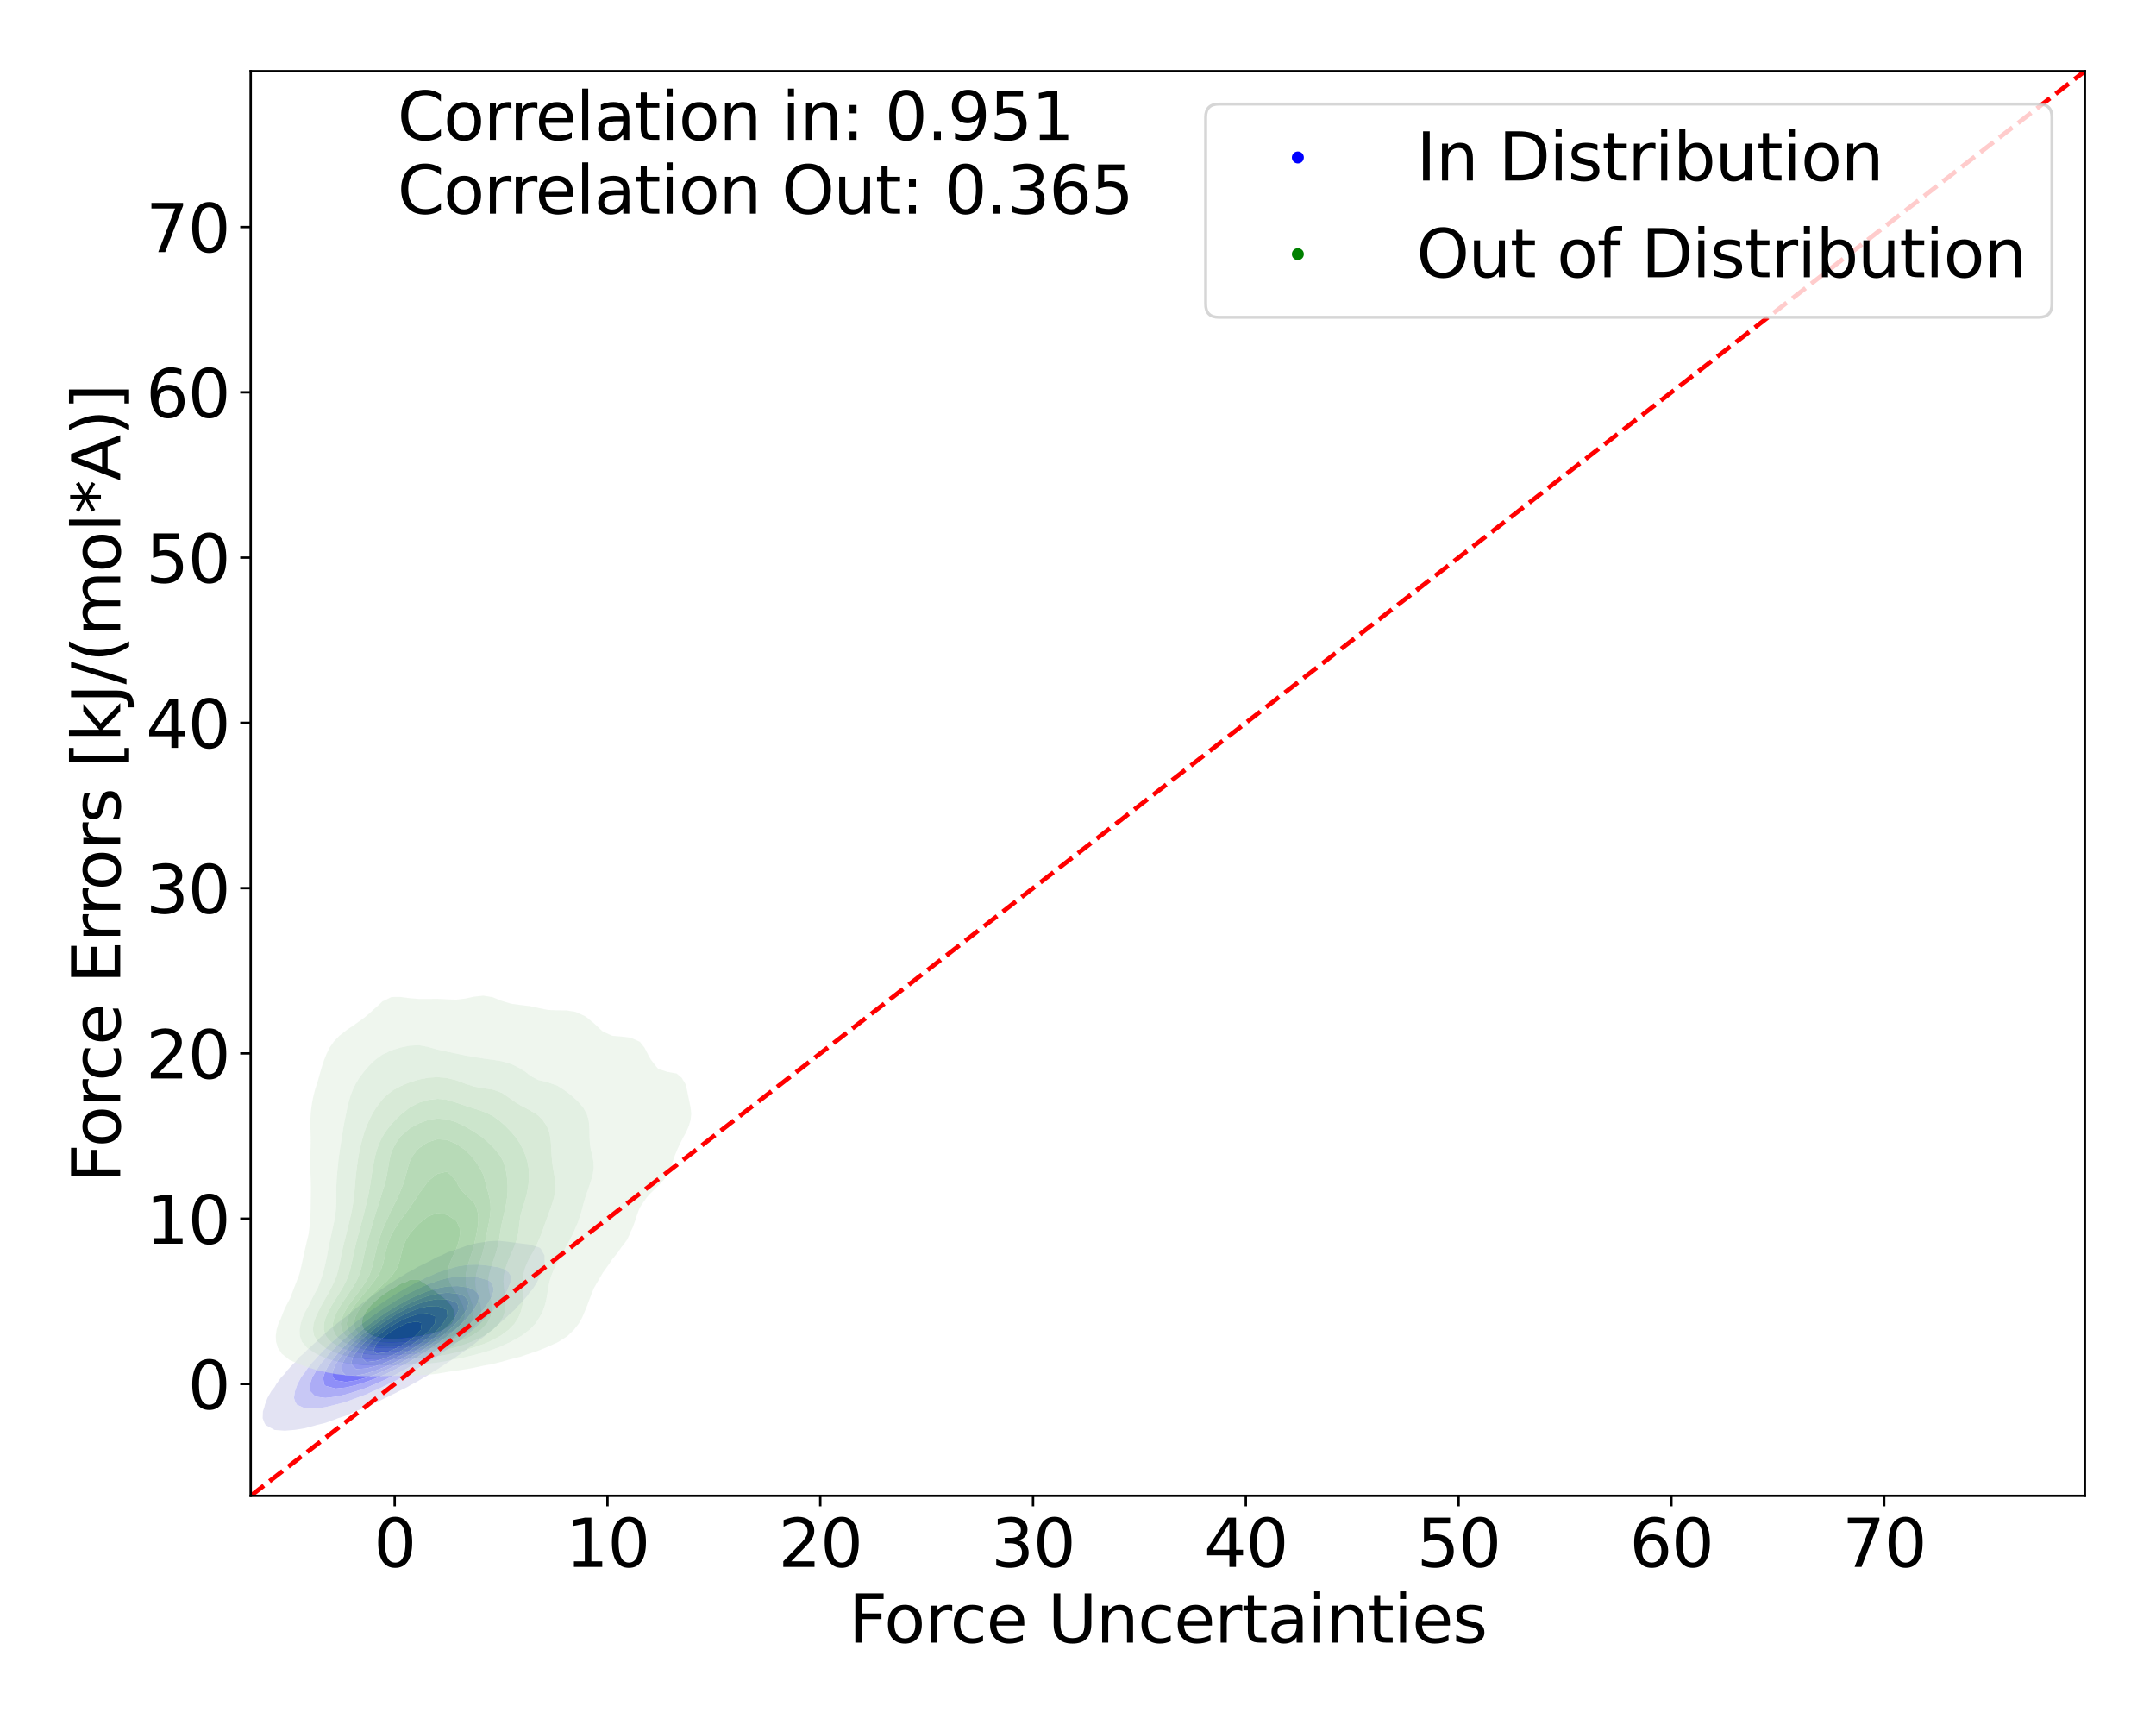 <?xml version="1.0" encoding="utf-8" standalone="no"?>
<!DOCTYPE svg PUBLIC "-//W3C//DTD SVG 1.1//EN"
  "http://www.w3.org/Graphics/SVG/1.1/DTD/svg11.dtd">
<svg xmlns:xlink="http://www.w3.org/1999/xlink" width="720pt" height="576pt" viewBox="0 0 720 576" xmlns="http://www.w3.org/2000/svg" version="1.1">
 <defs>
  <style type="text/css">*{stroke-linejoin: round; stroke-linecap: butt}</style>
 </defs>
 <g id="figure_1">
  <g id="patch_1">
   <path d="M 0 576 
L 720 576 
L 720 0 
L 0 0 
z
" style="fill: #ffffff"/>
  </g>
  <g id="axes_1">
   <g id="patch_2">
    <path d="M 83.72 499.48 
L 696.24 499.48 
L 696.24 23.76 
L 83.72 23.76 
z
" style="fill: #ffffff"/>
   </g>
   <g id="QuadContourSet_1">
    <path d="M 91.712 477.486 
L 95.11 477.726 
L 98.507 477.448 
L 101.905 476.879 
L 105.302 475.97 
L 105.627 475.854 
L 108.7 475.101 
L 112.097 473.879 
L 112.759 473.587 
L 115.495 472.714 
L 118.535 471.321 
L 118.892 471.197 
L 122.29 469.865 
L 123.897 469.054 
L 125.688 468.341 
L 128.667 466.788 
L 129.085 466.609 
L 132.483 464.951 
L 133.234 464.521 
L 135.88 463.236 
L 137.541 462.255 
L 139.278 461.349 
L 141.502 459.988 
L 142.675 459.331 
L 145.219 457.722 
L 146.073 457.208 
L 148.753 455.455 
L 149.47 454.991 
L 152.141 453.189 
L 152.868 452.684 
L 155.398 450.922 
L 156.265 450.276 
L 158.525 448.656 
L 159.663 447.747 
L 161.505 446.389 
L 163.061 445.059 
L 164.298 444.123 
L 166.458 442.149 
L 166.835 441.857 
L 169.407 439.59 
L 169.856 439.107 
L 171.909 437.324 
L 173.253 435.767 
L 174.042 435.057 
L 176.029 432.791 
L 176.651 431.846 
L 177.837 430.524 
L 179.292 428.258 
L 180.048 426.513 
L 180.378 425.991 
L 181.351 423.725 
L 181.86 421.458 
L 181.833 419.192 
L 180.583 416.925 
L 180.048 416.542 
L 176.651 415.523 
L 173.253 415.103 
L 169.856 414.659 
L 169.856 414.659 
L 166.458 414.293 
L 163.061 414.47 
L 162.152 414.659 
L 159.663 415.01 
L 156.265 415.798 
L 153.216 416.925 
L 152.868 417.019 
L 149.47 418.159 
L 147.365 419.192 
L 146.073 419.683 
L 142.747 421.458 
L 142.675 421.489 
L 139.278 423.158 
L 138.348 423.725 
L 135.88 425.054 
L 134.412 425.991 
L 132.483 427.133 
L 130.785 428.258 
L 129.085 429.353 
L 127.375 430.524 
L 125.688 431.701 
L 124.145 432.791 
L 122.29 434.187 
L 121.097 435.057 
L 118.892 436.848 
L 118.262 437.324 
L 115.572 439.59 
L 115.495 439.655 
L 112.6 441.857 
L 112.097 442.31 
L 109.772 444.123 
L 108.7 445.155 
L 107.155 446.389 
L 105.302 448.295 
L 104.861 448.656 
L 102.391 450.922 
L 101.905 451.472 
L 99.932 453.189 
L 98.507 454.909 
L 97.895 455.455 
L 95.791 457.722 
L 95.11 458.693 
L 93.829 459.988 
L 92.205 462.255 
L 91.712 463.149 
L 90.602 464.521 
L 89.324 466.788 
L 88.467 469.054 
L 88.315 469.762 
L 87.794 471.321 
L 87.723 473.587 
L 88.315 475.112 
L 88.718 475.854 
z
M 99.134 469.054 
L 98.507 467.876 
L 98.174 466.788 
L 98.507 464.521 
L 98.507 464.521 
L 99.303 462.255 
L 100.496 459.988 
L 101.905 458.122 
L 102.138 457.722 
L 103.787 455.455 
L 105.302 453.887 
L 105.847 453.189 
L 107.992 450.922 
L 108.7 450.294 
L 110.255 448.656 
L 112.097 447.082 
L 112.809 446.389 
L 115.495 444.186 
L 115.565 444.123 
L 118.246 441.857 
L 118.892 441.367 
L 121.13 439.59 
L 122.29 438.743 
L 124.221 437.324 
L 125.688 436.291 
L 127.51 435.057 
L 129.085 433.993 
L 131.019 432.791 
L 132.483 431.846 
L 134.812 430.524 
L 135.88 429.868 
L 139.009 428.258 
L 139.278 428.102 
L 142.675 426.415 
L 143.789 425.991 
L 146.073 424.94 
L 149.47 423.818 
L 149.887 423.725 
L 152.868 422.858 
L 156.265 422.34 
L 159.663 422.276 
L 163.061 422.595 
L 166.458 423.157 
L 168.22 423.725 
L 169.856 424.83 
L 170.565 425.991 
L 170.482 428.258 
L 169.856 429.709 
L 169.59 430.524 
L 168.425 432.791 
L 166.72 435.057 
L 166.458 435.339 
L 164.986 437.324 
L 163.061 439.227 
L 162.757 439.59 
L 160.472 441.857 
L 159.663 442.529 
L 157.969 444.123 
L 156.265 445.461 
L 155.182 446.389 
L 152.868 448.109 
L 152.169 448.656 
L 149.47 450.557 
L 148.959 450.922 
L 146.073 452.855 
L 145.562 453.189 
L 142.675 455.029 
L 141.967 455.455 
L 139.278 457.091 
L 138.138 457.722 
L 135.88 459.036 
L 134.012 459.988 
L 132.483 460.841 
L 129.479 462.255 
L 129.085 462.465 
L 125.688 464.105 
L 124.634 464.521 
L 122.29 465.632 
L 119.074 466.788 
L 118.892 466.869 
L 115.495 468.126 
L 112.097 469.025 
L 111.945 469.054 
L 108.7 469.87 
L 105.302 470.349 
L 101.905 470.292 
z
" clip-path="url(#pf4cddce3a6)" style="fill: #e3e3f3"/>
    <path d="M 101.905 470.292 
L 105.302 470.349 
L 108.7 469.87 
L 111.945 469.054 
L 112.097 469.025 
L 115.495 468.126 
L 118.892 466.869 
L 119.074 466.788 
L 122.29 465.632 
L 124.634 464.521 
L 125.688 464.105 
L 129.085 462.465 
L 129.479 462.255 
L 132.483 460.841 
L 134.012 459.988 
L 135.88 459.036 
L 138.138 457.722 
L 139.278 457.091 
L 141.967 455.455 
L 142.675 455.029 
L 145.562 453.189 
L 146.073 452.855 
L 148.959 450.922 
L 149.47 450.557 
L 152.169 448.656 
L 152.868 448.109 
L 155.182 446.389 
L 156.265 445.461 
L 157.969 444.123 
L 159.663 442.529 
L 160.472 441.857 
L 162.757 439.59 
L 163.061 439.227 
L 164.986 437.324 
L 166.458 435.339 
L 166.72 435.057 
L 168.425 432.791 
L 169.59 430.524 
L 169.856 429.709 
L 170.482 428.258 
L 170.565 425.991 
L 169.856 424.83 
L 168.22 423.725 
L 166.458 423.157 
L 163.061 422.595 
L 159.663 422.276 
L 156.265 422.34 
L 152.868 422.858 
L 149.887 423.725 
L 149.47 423.818 
L 146.073 424.94 
L 143.789 425.991 
L 142.675 426.415 
L 139.278 428.102 
L 139.009 428.258 
L 135.88 429.868 
L 134.812 430.524 
L 132.483 431.846 
L 131.019 432.791 
L 129.085 433.993 
L 127.51 435.057 
L 125.688 436.291 
L 124.221 437.324 
L 122.29 438.743 
L 121.13 439.59 
L 118.892 441.367 
L 118.246 441.857 
L 115.565 444.123 
L 115.495 444.186 
L 112.809 446.389 
L 112.097 447.082 
L 110.255 448.656 
L 108.7 450.294 
L 107.992 450.922 
L 105.847 453.189 
L 105.302 453.887 
L 103.787 455.455 
L 102.138 457.722 
L 101.905 458.122 
L 100.496 459.988 
L 99.303 462.255 
L 98.507 464.521 
L 98.507 464.521 
L 98.174 466.788 
L 98.507 467.876 
L 99.134 469.054 
z
M 103.56 464.521 
L 103.487 462.255 
L 104.238 459.988 
L 105.302 458.201 
L 105.532 457.722 
L 107.015 455.455 
L 108.7 453.517 
L 108.94 453.189 
L 110.916 450.922 
L 112.097 449.819 
L 113.194 448.656 
L 115.495 446.623 
L 115.738 446.389 
L 118.341 444.123 
L 118.892 443.689 
L 121.129 441.857 
L 122.29 440.986 
L 124.155 439.59 
L 125.688 438.498 
L 127.413 437.324 
L 129.085 436.197 
L 130.937 435.057 
L 132.483 434.077 
L 134.809 432.791 
L 135.88 432.156 
L 139.189 430.524 
L 139.278 430.475 
L 142.675 428.912 
L 144.602 428.258 
L 146.073 427.661 
L 149.47 426.729 
L 152.868 426.22 
L 156.265 426.169 
L 159.663 426.537 
L 163.061 427.487 
L 164.176 428.258 
L 164.943 430.524 
L 164.337 432.791 
L 163.061 434.925 
L 162.996 435.057 
L 161.418 437.324 
L 159.663 439.186 
L 159.34 439.59 
L 157.145 441.857 
L 156.265 442.605 
L 154.673 444.123 
L 152.868 445.556 
L 151.895 446.389 
L 149.47 448.193 
L 148.871 448.656 
L 146.073 450.612 
L 145.629 450.922 
L 142.675 452.868 
L 142.169 453.189 
L 139.278 454.987 
L 138.463 455.455 
L 135.88 456.975 
L 134.452 457.722 
L 132.483 458.819 
L 130.025 459.988 
L 129.085 460.484 
L 125.688 462.004 
L 125.016 462.255 
L 122.29 463.441 
L 119.049 464.521 
L 118.892 464.584 
L 115.495 465.641 
L 112.097 466.371 
L 108.7 466.788 
L 105.302 466.336 
z
" clip-path="url(#pf4cddce3a6)" style="fill: #c8c8f5"/>
    <path d="M 105.302 466.336 
L 108.7 466.788 
L 112.097 466.371 
L 115.495 465.641 
L 118.892 464.584 
L 119.049 464.521 
L 122.29 463.441 
L 125.016 462.255 
L 125.688 462.004 
L 129.085 460.484 
L 130.025 459.988 
L 132.483 458.819 
L 134.452 457.722 
L 135.88 456.975 
L 138.463 455.455 
L 139.278 454.987 
L 142.169 453.189 
L 142.675 452.868 
L 145.629 450.922 
L 146.073 450.612 
L 148.871 448.656 
L 149.47 448.193 
L 151.895 446.389 
L 152.868 445.556 
L 154.673 444.123 
L 156.265 442.605 
L 157.145 441.857 
L 159.34 439.59 
L 159.663 439.186 
L 161.418 437.324 
L 162.996 435.057 
L 163.061 434.925 
L 164.337 432.791 
L 164.943 430.524 
L 164.176 428.258 
L 163.061 427.487 
L 159.663 426.537 
L 156.265 426.169 
L 152.868 426.22 
L 149.47 426.729 
L 146.073 427.661 
L 144.602 428.258 
L 142.675 428.912 
L 139.278 430.475 
L 139.189 430.524 
L 135.88 432.156 
L 134.809 432.791 
L 132.483 434.077 
L 130.937 435.057 
L 129.085 436.197 
L 127.413 437.324 
L 125.688 438.498 
L 124.155 439.59 
L 122.29 440.986 
L 121.129 441.857 
L 118.892 443.689 
L 118.341 444.123 
L 115.738 446.389 
L 115.495 446.623 
L 113.194 448.656 
L 112.097 449.819 
L 110.916 450.922 
L 108.94 453.189 
L 108.7 453.517 
L 107.015 455.455 
L 105.532 457.722 
L 105.302 458.201 
L 104.238 459.988 
L 103.487 462.255 
L 103.56 464.521 
z
M 108.204 462.255 
L 107.914 459.988 
L 108.698 457.722 
L 108.7 457.72 
L 109.97 455.455 
L 111.649 453.189 
L 112.097 452.709 
L 113.572 450.922 
L 115.495 449.021 
L 115.836 448.656 
L 118.244 446.389 
L 118.892 445.85 
L 120.888 444.123 
L 122.29 443.028 
L 123.799 441.857 
L 125.688 440.478 
L 126.971 439.59 
L 129.085 438.157 
L 130.445 437.324 
L 132.483 436.05 
L 134.327 435.057 
L 135.88 434.169 
L 138.824 432.791 
L 139.278 432.556 
L 142.675 431.176 
L 144.948 430.524 
L 146.073 430.144 
L 149.47 429.522 
L 152.868 429.418 
L 156.265 429.872 
L 158.134 430.524 
L 159.663 431.954 
L 160.033 432.791 
L 159.663 434.403 
L 159.536 435.057 
L 158.228 437.324 
L 156.423 439.59 
L 156.265 439.743 
L 154.336 441.857 
L 152.868 443.156 
L 151.865 444.123 
L 149.47 446.071 
L 149.096 446.389 
L 146.073 448.656 
L 146.073 448.656 
L 142.827 450.922 
L 142.675 451.023 
L 139.278 453.176 
L 139.257 453.189 
L 135.88 455.187 
L 135.374 455.455 
L 132.483 457.039 
L 131.034 457.722 
L 129.085 458.711 
L 126.042 459.988 
L 125.688 460.155 
L 122.29 461.455 
L 119.608 462.255 
L 118.892 462.502 
L 115.495 463.306 
L 112.097 463.654 
L 108.7 462.765 
z
" clip-path="url(#pf4cddce3a6)" style="fill: #acacf6"/>
    <path d="M 108.7 462.765 
L 112.097 463.654 
L 115.495 463.306 
L 118.892 462.502 
L 119.608 462.255 
L 122.29 461.455 
L 125.688 460.155 
L 126.042 459.988 
L 129.085 458.711 
L 131.034 457.722 
L 132.483 457.039 
L 135.374 455.455 
L 135.88 455.187 
L 139.257 453.189 
L 139.278 453.176 
L 142.675 451.023 
L 142.827 450.922 
L 146.073 448.656 
L 146.073 448.656 
L 149.096 446.389 
L 149.47 446.071 
L 151.865 444.123 
L 152.868 443.156 
L 154.336 441.857 
L 156.265 439.743 
L 156.423 439.59 
L 158.228 437.324 
L 159.536 435.057 
L 159.663 434.403 
L 160.033 432.791 
L 159.663 431.954 
L 158.134 430.524 
L 156.265 429.872 
L 152.868 429.418 
L 149.47 429.522 
L 146.073 430.144 
L 144.948 430.524 
L 142.675 431.176 
L 139.278 432.556 
L 138.824 432.791 
L 135.88 434.169 
L 134.327 435.057 
L 132.483 436.05 
L 130.445 437.324 
L 129.085 438.157 
L 126.971 439.59 
L 125.688 440.478 
L 123.799 441.857 
L 122.29 443.028 
L 120.888 444.123 
L 118.892 445.85 
L 118.244 446.389 
L 115.836 448.656 
L 115.495 449.021 
L 113.572 450.922 
L 112.097 452.709 
L 111.649 453.189 
L 109.97 455.455 
L 108.7 457.72 
L 108.698 457.722 
L 107.914 459.988 
L 108.204 462.255 
z
M 111.186 459.988 
L 111.145 457.722 
L 112.097 455.517 
L 112.121 455.455 
L 113.607 453.189 
L 115.495 450.922 
L 115.495 450.922 
L 117.61 448.656 
L 118.892 447.487 
L 120.056 446.389 
L 122.29 444.522 
L 122.773 444.123 
L 125.688 441.902 
L 125.751 441.857 
L 129.033 439.59 
L 129.085 439.555 
L 132.483 437.458 
L 132.74 437.324 
L 135.88 435.605 
L 137.128 435.057 
L 139.278 434.031 
L 142.675 432.809 
L 142.76 432.791 
L 146.073 431.961 
L 149.47 431.643 
L 152.868 431.966 
L 155.138 432.791 
L 156.265 434.168 
L 156.566 435.057 
L 156.265 435.908 
L 155.825 437.324 
L 154.321 439.59 
L 152.868 441.187 
L 152.309 441.857 
L 149.959 444.123 
L 149.47 444.521 
L 147.275 446.389 
L 146.073 447.291 
L 144.262 448.656 
L 142.675 449.754 
L 140.929 450.922 
L 139.278 451.979 
L 137.243 453.189 
L 135.88 453.995 
L 133.121 455.455 
L 132.483 455.805 
L 129.085 457.414 
L 128.315 457.722 
L 125.688 458.845 
L 122.371 459.988 
L 122.29 460.02 
L 118.892 460.954 
L 115.495 461.465 
L 112.097 460.917 
z
" clip-path="url(#pf4cddce3a6)" style="fill: #8f8ff8"/>
    <path d="M 112.097 460.917 
L 115.495 461.465 
L 118.892 460.954 
L 122.29 460.02 
L 122.371 459.988 
L 125.688 458.845 
L 128.315 457.722 
L 129.085 457.414 
L 132.483 455.805 
L 133.121 455.455 
L 135.88 453.995 
L 137.243 453.189 
L 139.278 451.979 
L 140.929 450.922 
L 142.675 449.754 
L 144.262 448.656 
L 146.073 447.291 
L 147.275 446.389 
L 149.47 444.521 
L 149.959 444.123 
L 152.309 441.857 
L 152.868 441.187 
L 154.321 439.59 
L 155.825 437.324 
L 156.265 435.908 
L 156.566 435.057 
L 156.265 434.168 
L 155.138 432.791 
L 152.868 431.966 
L 149.47 431.643 
L 146.073 431.961 
L 142.76 432.791 
L 142.675 432.809 
L 139.278 434.031 
L 137.128 435.057 
L 135.88 435.605 
L 132.74 437.324 
L 132.483 437.458 
L 129.085 439.555 
L 129.033 439.59 
L 125.751 441.857 
L 125.688 441.902 
L 122.773 444.123 
L 122.29 444.522 
L 120.056 446.389 
L 118.892 447.487 
L 117.61 448.656 
L 115.495 450.922 
L 115.495 450.922 
L 113.607 453.189 
L 112.121 455.455 
L 112.097 455.517 
L 111.145 457.722 
L 111.186 459.988 
z
M 113.978 457.722 
L 114.285 455.455 
L 115.495 453.189 
L 115.495 453.189 
L 117.244 450.922 
L 118.892 449.164 
L 119.355 448.656 
L 121.758 446.389 
L 122.29 445.945 
L 124.497 444.123 
L 125.688 443.216 
L 127.584 441.857 
L 129.085 440.822 
L 131.082 439.59 
L 132.483 438.724 
L 135.153 437.324 
L 135.88 436.926 
L 139.278 435.46 
L 140.601 435.057 
L 142.675 434.363 
L 146.073 433.782 
L 149.47 433.877 
L 152.601 435.057 
L 152.868 435.586 
L 153.226 437.324 
L 152.868 438.04 
L 152.16 439.59 
L 150.408 441.857 
L 149.47 442.762 
L 148.126 444.123 
L 146.073 445.872 
L 145.471 446.389 
L 142.675 448.497 
L 142.458 448.656 
L 139.278 450.784 
L 139.057 450.922 
L 135.88 452.815 
L 135.185 453.189 
L 132.483 454.626 
L 130.691 455.455 
L 129.085 456.22 
L 125.688 457.564 
L 125.17 457.722 
L 122.29 458.65 
L 118.892 459.359 
L 115.495 459.257 
z
" clip-path="url(#pf4cddce3a6)" style="fill: #7777f9"/>
    <path d="M 115.495 459.257 
L 118.892 459.359 
L 122.29 458.65 
L 125.17 457.722 
L 125.688 457.564 
L 129.085 456.22 
L 130.691 455.455 
L 132.483 454.626 
L 135.185 453.189 
L 135.88 452.815 
L 139.057 450.922 
L 139.278 450.784 
L 142.458 448.656 
L 142.675 448.497 
L 145.471 446.389 
L 146.073 445.872 
L 148.126 444.123 
L 149.47 442.762 
L 150.408 441.857 
L 152.16 439.59 
L 152.868 438.04 
L 153.226 437.324 
L 152.868 435.586 
L 152.601 435.057 
L 149.47 433.877 
L 146.073 433.782 
L 142.675 434.363 
L 140.601 435.057 
L 139.278 435.46 
L 135.88 436.926 
L 135.153 437.324 
L 132.483 438.724 
L 131.082 439.59 
L 129.085 440.822 
L 127.584 441.857 
L 125.688 443.216 
L 124.497 444.123 
L 122.29 445.945 
L 121.758 446.389 
L 119.355 448.656 
L 118.892 449.164 
L 117.244 450.922 
L 115.495 453.189 
L 115.495 453.189 
L 114.285 455.455 
L 113.978 457.722 
z
M 117.215 455.455 
L 117.795 453.189 
L 118.892 451.517 
L 119.278 450.922 
L 121.286 448.656 
L 122.29 447.709 
L 123.721 446.389 
L 125.688 444.763 
L 126.521 444.123 
L 129.085 442.282 
L 129.759 441.857 
L 132.483 440.182 
L 133.646 439.59 
L 135.88 438.435 
L 138.657 437.324 
L 139.278 437.061 
L 142.675 436.233 
L 146.073 436.1 
L 149.22 437.324 
L 149.47 439.59 
L 148.033 441.857 
L 146.073 444.118 
L 146.068 444.123 
L 143.434 446.389 
L 142.675 446.961 
L 140.364 448.656 
L 139.278 449.383 
L 136.822 450.922 
L 135.88 451.484 
L 132.71 453.189 
L 132.483 453.31 
L 129.085 454.824 
L 127.391 455.455 
L 125.688 456.098 
L 122.29 456.974 
L 118.892 457.153 
z
" clip-path="url(#pf4cddce3a6)" style="fill: #5c5cfa"/>
    <path d="M 118.892 457.153 
L 122.29 456.974 
L 125.688 456.098 
L 127.391 455.455 
L 129.085 454.824 
L 132.483 453.31 
L 132.71 453.189 
L 135.88 451.484 
L 136.822 450.922 
L 139.278 449.383 
L 140.364 448.656 
L 142.675 446.961 
L 143.434 446.389 
L 146.068 444.123 
L 146.073 444.118 
L 148.033 441.857 
L 149.47 439.59 
L 149.22 437.324 
L 146.073 436.1 
L 142.675 436.233 
L 139.278 437.061 
L 138.657 437.324 
L 135.88 438.435 
L 133.646 439.59 
L 132.483 440.182 
L 129.759 441.857 
L 129.085 442.282 
L 126.521 444.123 
L 125.688 444.763 
L 123.721 446.389 
L 122.29 447.709 
L 121.286 448.656 
L 119.278 450.922 
L 118.892 451.517 
L 117.795 453.189 
L 117.215 455.455 
z
M 120.7 453.189 
L 121.54 450.922 
L 122.29 449.994 
L 123.418 448.656 
L 125.688 446.389 
L 125.688 446.389 
L 128.64 444.123 
L 129.085 443.803 
L 132.172 441.857 
L 132.483 441.666 
L 135.88 440.021 
L 137.153 439.59 
L 139.278 438.868 
L 142.675 438.493 
L 145.458 439.59 
L 145.26 441.857 
L 143.592 444.123 
L 142.675 444.965 
L 141.104 446.389 
L 139.278 447.756 
L 138.013 448.656 
L 135.88 449.979 
L 134.219 450.922 
L 132.483 451.827 
L 129.513 453.189 
L 129.085 453.378 
L 125.688 454.417 
L 122.29 454.817 
z
" clip-path="url(#pf4cddce3a6)" style="fill: #4141fc"/>
    <path d="M 122.29 454.817 
L 125.688 454.417 
L 129.085 453.378 
L 129.513 453.189 
L 132.483 451.827 
L 134.219 450.922 
L 135.88 449.979 
L 138.013 448.656 
L 139.278 447.756 
L 141.104 446.389 
L 142.675 444.965 
L 143.592 444.123 
L 145.26 441.857 
L 145.458 439.59 
L 142.675 438.493 
L 139.278 438.868 
L 137.153 439.59 
L 135.88 440.021 
L 132.483 441.666 
L 132.172 441.857 
L 129.085 443.803 
L 128.64 444.123 
L 125.688 446.389 
L 125.688 446.389 
L 123.418 448.656 
L 122.29 449.994 
L 121.54 450.922 
L 120.7 453.189 
z
M 124.698 450.922 
L 125.688 448.656 
L 125.688 448.656 
L 128.199 446.389 
L 129.085 445.685 
L 131.403 444.123 
L 132.483 443.452 
L 135.748 441.857 
L 135.88 441.794 
L 139.278 441.246 
L 140.85 441.857 
L 140.529 444.123 
L 139.278 445.472 
L 138.381 446.389 
L 135.88 448.225 
L 135.227 448.656 
L 132.483 450.112 
L 130.677 450.922 
L 129.085 451.548 
L 125.688 451.973 
z
" clip-path="url(#pf4cddce3a6)" style="fill: #2626fd"/>
    <path d="M 125.688 451.973 
L 129.085 451.548 
L 130.677 450.922 
L 132.483 450.112 
L 135.227 448.656 
L 135.88 448.225 
L 138.381 446.389 
L 139.278 445.472 
L 140.529 444.123 
L 140.85 441.857 
L 139.278 441.246 
L 135.88 441.794 
L 135.748 441.857 
L 132.483 443.452 
L 131.403 444.123 
L 129.085 445.685 
L 128.199 446.389 
L 125.688 448.656 
L 125.688 448.656 
L 124.698 450.922 
z
" clip-path="url(#pf4cddce3a6)" style="fill: #0c0cfe"/>
   </g>
   <g id="QuadContourSet_2">
    <path d="M 109.217 458.285 
L 112.29 458.839 
L 115.362 459.184 
L 118.435 459.413 
L 121.508 459.535 
L 124.58 459.562 
L 127.653 459.524 
L 130.726 459.453 
L 133.799 459.378 
L 136.871 459.312 
L 139.944 459.219 
L 143.017 459.032 
L 146.09 458.693 
L 149.162 458.163 
L 149.857 458.021 
L 152.235 457.714 
L 155.308 457.245 
L 158.38 456.694 
L 161.419 456.018 
L 161.453 456.013 
L 164.526 455.461 
L 167.599 454.693 
L 169.892 454.016 
L 170.671 453.822 
L 173.744 453.039 
L 176.774 452.013 
L 176.817 452 
L 179.889 450.952 
L 182.222 450.011 
L 182.962 449.695 
L 186.035 448.301 
L 186.574 448.008 
L 189.108 446.4 
L 189.619 446.006 
L 191.696 444.003 
L 192.18 443.373 
L 193.251 442.001 
L 194.397 439.998 
L 195.242 437.996 
L 195.253 437.962 
L 196.069 435.993 
L 196.813 433.991 
L 197.567 431.989 
L 198.326 430.133 
L 198.402 429.986 
L 199.573 427.984 
L 200.737 425.981 
L 201.399 424.871 
L 202.053 423.979 
L 203.474 421.976 
L 204.471 420.453 
L 204.891 419.974 
L 206.521 417.971 
L 207.544 416.398 
L 207.939 415.969 
L 209.411 413.966 
L 210.357 411.964 
L 210.617 411.251 
L 211.26 409.961 
L 212 407.959 
L 212.644 405.956 
L 213.364 403.954 
L 213.689 403.236 
L 214.48 401.951 
L 215.919 399.949 
L 216.762 398.896 
L 217.757 397.946 
L 219.788 395.944 
L 219.835 395.892 
L 221.697 393.941 
L 222.908 392.168 
L 223.059 391.939 
L 223.985 389.937 
L 224.663 387.934 
L 225.325 385.932 
L 225.98 384.315 
L 226.135 383.929 
L 227.057 381.927 
L 228.091 379.924 
L 229.053 378.196 
L 229.196 377.922 
L 230.053 375.919 
L 230.638 373.917 
L 230.835 371.914 
L 230.637 369.912 
L 230.229 367.909 
L 229.806 365.907 
L 229.408 363.904 
L 229.053 362.427 
L 228.875 361.902 
L 227.662 359.899 
L 225.98 358.468 
L 222.908 357.919 
L 222.832 357.897 
L 219.835 356.935 
L 218.965 355.894 
L 217.413 353.892 
L 216.762 352.829 
L 216.294 351.89 
L 215.27 349.887 
L 213.702 347.885 
L 213.689 347.873 
L 210.617 346.495 
L 207.544 346.124 
L 204.729 345.882 
L 204.471 345.853 
L 201.399 344.503 
L 200.68 343.88 
L 198.541 341.877 
L 198.326 341.681 
L 196.137 339.875 
L 195.253 339.264 
L 192.18 337.872 
L 192.18 337.872 
L 189.108 337.379 
L 186.035 337.369 
L 182.962 337.226 
L 179.889 336.596 
L 176.817 335.935 
L 176.183 335.87 
L 173.744 335.576 
L 170.671 335.16 
L 167.599 334.222 
L 166.696 333.867 
L 164.526 332.979 
L 161.453 332.467 
L 158.38 332.792 
L 155.308 333.453 
L 152.235 333.813 
L 149.162 333.684 
L 146.09 333.528 
L 143.017 333.572 
L 139.944 333.57 
L 136.871 333.32 
L 133.799 332.905 
L 130.726 332.924 
L 128.843 333.867 
L 127.653 334.424 
L 126.185 335.87 
L 124.58 337.22 
L 123.934 337.872 
L 121.587 339.875 
L 121.508 339.933 
L 118.79 341.877 
L 118.435 342.133 
L 115.849 343.88 
L 115.362 344.257 
L 113.316 345.882 
L 112.29 346.924 
L 111.418 347.885 
L 110.022 349.887 
L 109.217 351.574 
L 109.062 351.89 
L 108.257 353.892 
L 107.59 355.894 
L 106.994 357.897 
L 106.439 359.899 
L 106.144 360.981 
L 105.832 361.902 
L 105.201 363.904 
L 104.685 365.907 
L 104.278 367.909 
L 103.969 369.912 
L 103.76 371.914 
L 103.658 373.917 
L 103.656 375.919 
L 103.712 377.922 
L 103.761 379.924 
L 103.755 381.927 
L 103.696 383.929 
L 103.624 385.932 
L 103.588 387.934 
L 103.616 389.937 
L 103.694 391.939 
L 103.774 393.941 
L 103.817 395.944 
L 103.815 397.946 
L 103.793 399.949 
L 103.768 401.951 
L 103.735 403.954 
L 103.666 405.956 
L 103.532 407.959 
L 103.331 409.961 
L 103.078 411.964 
L 103.071 412.007 
L 102.602 413.966 
L 102.124 415.969 
L 101.67 417.971 
L 101.237 419.974 
L 100.805 421.976 
L 100.35 423.979 
L 99.999 425.39 
L 99.786 425.981 
L 99.009 427.984 
L 98.231 429.986 
L 97.47 431.989 
L 96.926 433.432 
L 96.634 433.991 
L 95.569 435.993 
L 94.648 437.996 
L 93.892 439.998 
L 93.853 440.119 
L 92.968 442.001 
L 92.364 444.003 
L 92.095 446.006 
L 92.192 448.008 
L 92.773 450.011 
L 93.853 451.65 
L 94.093 452.013 
L 96.598 454.016 
L 96.926 454.199 
L 99.999 455.571 
L 101.272 456.018 
L 103.071 456.674 
L 106.144 457.598 
L 108.206 458.021 
z
M 110.663 454.016 
L 109.217 453.605 
L 106.144 452.324 
L 105.524 452.013 
L 103.071 450.424 
L 102.502 450.011 
L 100.782 448.008 
L 100.105 446.006 
L 100.045 444.003 
L 100.39 442.001 
L 101.037 439.998 
L 101.935 437.996 
L 103.051 435.993 
L 103.071 435.959 
L 104.021 433.991 
L 105.064 431.989 
L 106.139 429.986 
L 106.144 429.975 
L 106.919 427.984 
L 107.603 425.981 
L 108.174 423.979 
L 108.651 421.976 
L 109.079 419.974 
L 109.217 419.323 
L 109.45 417.971 
L 109.825 415.969 
L 110.239 413.966 
L 110.683 411.964 
L 111.136 409.961 
L 111.566 407.959 
L 111.928 405.956 
L 112.172 403.954 
L 112.278 401.951 
L 112.286 399.949 
L 112.278 397.946 
L 112.29 397.407 
L 112.319 395.944 
L 112.425 393.941 
L 112.578 391.939 
L 112.757 389.937 
L 112.963 387.934 
L 113.208 385.932 
L 113.495 383.929 
L 113.807 381.927 
L 114.123 379.924 
L 114.438 377.922 
L 114.771 375.919 
L 115.153 373.917 
L 115.362 372.938 
L 115.56 371.914 
L 115.979 369.912 
L 116.457 367.909 
L 117.04 365.907 
L 117.799 363.904 
L 118.435 362.602 
L 118.775 361.902 
L 119.981 359.899 
L 121.489 357.897 
L 121.508 357.874 
L 123.22 355.894 
L 124.58 354.511 
L 125.327 353.892 
L 127.653 352.177 
L 128.218 351.89 
L 130.726 350.729 
L 133.417 349.887 
L 133.799 349.773 
L 136.871 349.152 
L 139.944 348.999 
L 143.017 349.576 
L 143.996 349.887 
L 146.09 350.464 
L 149.162 351.135 
L 152.235 351.771 
L 152.777 351.89 
L 155.308 352.412 
L 158.38 352.983 
L 161.453 353.454 
L 164.526 353.873 
L 164.636 353.892 
L 167.599 354.358 
L 170.671 355.274 
L 172.047 355.894 
L 173.744 356.802 
L 175.49 357.897 
L 176.817 358.998 
L 178.338 359.899 
L 179.889 360.676 
L 182.962 361.398 
L 184.348 361.902 
L 186.035 362.458 
L 188.298 363.904 
L 189.108 364.461 
L 190.95 365.907 
L 192.18 367.024 
L 193.137 367.909 
L 194.815 369.912 
L 195.253 370.707 
L 195.947 371.914 
L 196.564 373.917 
L 196.802 375.919 
L 196.856 377.922 
L 196.882 379.924 
L 197.01 381.927 
L 197.33 383.929 
L 197.804 385.932 
L 198.202 387.934 
L 198.281 389.937 
L 198.004 391.939 
L 197.475 393.941 
L 196.815 395.944 
L 196.116 397.946 
L 195.432 399.949 
L 195.253 400.525 
L 194.849 401.951 
L 194.32 403.954 
L 193.759 405.956 
L 193.08 407.959 
L 192.207 409.961 
L 192.18 410.017 
L 191.354 411.964 
L 190.328 413.966 
L 189.187 415.969 
L 189.108 416.096 
L 188.224 417.971 
L 187.104 419.974 
L 186.035 421.721 
L 185.908 421.976 
L 184.926 423.979 
L 184.09 425.981 
L 183.492 427.984 
L 183.089 429.986 
L 182.962 430.712 
L 182.789 431.989 
L 182.434 433.991 
L 181.912 435.993 
L 181.164 437.996 
L 180.093 439.998 
L 179.889 440.274 
L 178.807 442.001 
L 176.817 444.003 
L 176.817 444.003 
L 174.218 446.006 
L 173.744 446.277 
L 170.671 447.991 
L 170.64 448.008 
L 167.599 449.447 
L 166.206 450.011 
L 164.526 450.659 
L 161.453 451.617 
L 159.911 452.013 
L 158.38 452.443 
L 155.308 453.206 
L 152.235 453.829 
L 151.173 454.016 
L 149.162 454.462 
L 146.09 454.977 
L 143.017 455.311 
L 139.944 455.508 
L 136.871 455.635 
L 133.799 455.745 
L 130.726 455.843 
L 127.653 455.904 
L 124.58 455.897 
L 121.508 455.787 
L 118.435 455.53 
L 115.362 455.106 
L 112.29 454.482 
z
" clip-path="url(#pf4cddce3a6)" style="fill: #e0eedf; fill-opacity: 0.5"/>
    <path d="M 112.29 454.482 
L 115.362 455.106 
L 118.435 455.53 
L 121.508 455.787 
L 124.58 455.897 
L 127.653 455.904 
L 130.726 455.843 
L 133.799 455.745 
L 136.871 455.635 
L 139.944 455.508 
L 143.017 455.311 
L 146.09 454.977 
L 149.162 454.462 
L 151.173 454.016 
L 152.235 453.829 
L 155.308 453.206 
L 158.38 452.443 
L 159.911 452.013 
L 161.453 451.617 
L 164.526 450.659 
L 166.206 450.011 
L 167.599 449.447 
L 170.64 448.008 
L 170.671 447.991 
L 173.744 446.277 
L 174.218 446.006 
L 176.817 444.003 
L 176.817 444.003 
L 178.807 442.001 
L 179.889 440.274 
L 180.093 439.998 
L 181.164 437.996 
L 181.912 435.993 
L 182.434 433.991 
L 182.789 431.989 
L 182.962 430.712 
L 183.089 429.986 
L 183.492 427.984 
L 184.09 425.981 
L 184.926 423.979 
L 185.908 421.976 
L 186.035 421.721 
L 187.104 419.974 
L 188.224 417.971 
L 189.108 416.096 
L 189.187 415.969 
L 190.328 413.966 
L 191.354 411.964 
L 192.18 410.017 
L 192.207 409.961 
L 193.08 407.959 
L 193.759 405.956 
L 194.32 403.954 
L 194.849 401.951 
L 195.253 400.525 
L 195.432 399.949 
L 196.116 397.946 
L 196.815 395.944 
L 197.475 393.941 
L 198.004 391.939 
L 198.281 389.937 
L 198.202 387.934 
L 197.804 385.932 
L 197.33 383.929 
L 197.01 381.927 
L 196.882 379.924 
L 196.856 377.922 
L 196.802 375.919 
L 196.564 373.917 
L 195.947 371.914 
L 195.253 370.707 
L 194.815 369.912 
L 193.137 367.909 
L 192.18 367.024 
L 190.95 365.907 
L 189.108 364.461 
L 188.298 363.904 
L 186.035 362.458 
L 184.348 361.902 
L 182.962 361.398 
L 179.889 360.676 
L 178.338 359.899 
L 176.817 358.998 
L 175.49 357.897 
L 173.744 356.802 
L 172.047 355.894 
L 170.671 355.274 
L 167.599 354.358 
L 164.636 353.892 
L 164.526 353.873 
L 161.453 353.454 
L 158.38 352.983 
L 155.308 352.412 
L 152.777 351.89 
L 152.235 351.771 
L 149.162 351.135 
L 146.09 350.464 
L 143.996 349.887 
L 143.017 349.576 
L 139.944 348.999 
L 136.871 349.152 
L 133.799 349.773 
L 133.417 349.887 
L 130.726 350.729 
L 128.218 351.89 
L 127.653 352.177 
L 125.327 353.892 
L 124.58 354.511 
L 123.22 355.894 
L 121.508 357.874 
L 121.489 357.897 
L 119.981 359.899 
L 118.775 361.902 
L 118.435 362.602 
L 117.799 363.904 
L 117.04 365.907 
L 116.457 367.909 
L 115.979 369.912 
L 115.56 371.914 
L 115.362 372.938 
L 115.153 373.917 
L 114.771 375.919 
L 114.438 377.922 
L 114.123 379.924 
L 113.807 381.927 
L 113.495 383.929 
L 113.208 385.932 
L 112.963 387.934 
L 112.757 389.937 
L 112.578 391.939 
L 112.425 393.941 
L 112.319 395.944 
L 112.29 397.407 
L 112.278 397.946 
L 112.286 399.949 
L 112.278 401.951 
L 112.172 403.954 
L 111.928 405.956 
L 111.566 407.959 
L 111.136 409.961 
L 110.683 411.964 
L 110.239 413.966 
L 109.825 415.969 
L 109.45 417.971 
L 109.217 419.323 
L 109.079 419.974 
L 108.651 421.976 
L 108.174 423.979 
L 107.603 425.981 
L 106.919 427.984 
L 106.144 429.975 
L 106.139 429.986 
L 105.064 431.989 
L 104.021 433.991 
L 103.071 435.959 
L 103.051 435.993 
L 101.935 437.996 
L 101.037 439.998 
L 100.39 442.001 
L 100.045 444.003 
L 100.105 446.006 
L 100.782 448.008 
L 102.502 450.011 
L 103.071 450.424 
L 105.524 452.013 
L 106.144 452.324 
L 109.217 453.605 
L 110.663 454.016 
z
M 113.151 452.013 
L 112.29 451.738 
L 109.217 450.39 
L 108.546 450.011 
L 106.152 448.008 
L 106.144 447.996 
L 104.868 446.006 
L 104.484 444.003 
L 104.694 442.001 
L 105.331 439.998 
L 106.144 438.303 
L 106.272 437.996 
L 107.263 435.993 
L 108.405 433.991 
L 109.217 432.644 
L 109.581 431.989 
L 110.628 429.986 
L 111.597 427.984 
L 112.29 426.292 
L 112.406 425.981 
L 112.973 423.979 
L 113.419 421.976 
L 113.809 419.974 
L 114.203 417.971 
L 114.645 415.969 
L 115.148 413.966 
L 115.362 413.174 
L 115.656 411.964 
L 116.154 409.961 
L 116.648 407.959 
L 117.117 405.956 
L 117.539 403.954 
L 117.893 401.951 
L 118.165 399.949 
L 118.37 397.946 
L 118.435 397.178 
L 118.529 395.944 
L 118.695 393.941 
L 118.897 391.939 
L 119.136 389.937 
L 119.411 387.934 
L 119.734 385.932 
L 120.119 383.929 
L 120.579 381.927 
L 121.115 379.924 
L 121.508 378.594 
L 121.72 377.922 
L 122.449 375.919 
L 123.335 373.917 
L 124.346 371.914 
L 124.58 371.455 
L 125.598 369.912 
L 127.068 367.909 
L 127.653 367.149 
L 128.879 365.907 
L 130.726 364.43 
L 131.499 363.904 
L 133.799 362.682 
L 135.561 361.902 
L 136.871 361.404 
L 139.944 360.457 
L 142.855 359.899 
L 143.017 359.869 
L 146.09 359.667 
L 148.717 359.899 
L 149.162 359.937 
L 152.235 360.675 
L 155.308 361.823 
L 155.528 361.902 
L 158.38 362.844 
L 161.453 363.388 
L 164.526 363.816 
L 164.804 363.904 
L 167.599 364.911 
L 169.077 365.907 
L 170.671 367.012 
L 171.958 367.909 
L 173.744 369.07 
L 175.434 369.912 
L 176.817 370.674 
L 178.998 371.914 
L 179.889 372.648 
L 181.187 373.917 
L 182.553 375.919 
L 182.962 376.844 
L 183.386 377.922 
L 183.806 379.924 
L 183.997 381.927 
L 184.105 383.929 
L 184.221 385.932 
L 184.397 387.934 
L 184.669 389.937 
L 185.026 391.939 
L 185.373 393.941 
L 185.54 395.944 
L 185.408 397.946 
L 184.991 399.949 
L 184.387 401.951 
L 183.692 403.954 
L 182.962 405.956 
L 182.962 405.956 
L 182.237 407.959 
L 181.53 409.961 
L 180.798 411.964 
L 179.979 413.966 
L 179.889 414.161 
L 179.074 415.969 
L 178.026 417.971 
L 176.855 419.974 
L 176.817 420.044 
L 175.881 421.976 
L 175.128 423.979 
L 174.712 425.981 
L 174.611 427.984 
L 174.682 429.986 
L 174.759 431.989 
L 174.716 433.991 
L 174.469 435.993 
L 173.937 437.996 
L 173.744 438.415 
L 173.105 439.998 
L 171.824 442.001 
L 170.671 443.173 
L 169.897 444.003 
L 167.599 445.71 
L 167.186 446.006 
L 164.526 447.466 
L 163.407 448.008 
L 161.453 448.814 
L 158.38 449.88 
L 157.979 450.011 
L 155.308 450.852 
L 152.235 451.645 
L 150.488 452.013 
L 149.162 452.328 
L 146.09 452.889 
L 143.017 453.254 
L 139.944 453.482 
L 136.871 453.646 
L 133.799 453.792 
L 130.726 453.905 
L 127.653 453.953 
L 124.58 453.903 
L 121.508 453.705 
L 118.435 453.297 
L 115.362 452.652 
z
" clip-path="url(#pf4cddce3a6)" style="fill: #c9e3c9; fill-opacity: 0.5"/>
    <path d="M 115.362 452.652 
L 118.435 453.297 
L 121.508 453.705 
L 124.58 453.903 
L 127.653 453.953 
L 130.726 453.905 
L 133.799 453.792 
L 136.871 453.646 
L 139.944 453.482 
L 143.017 453.254 
L 146.09 452.889 
L 149.162 452.328 
L 150.488 452.013 
L 152.235 451.645 
L 155.308 450.852 
L 157.979 450.011 
L 158.38 449.88 
L 161.453 448.814 
L 163.407 448.008 
L 164.526 447.466 
L 167.186 446.006 
L 167.599 445.71 
L 169.897 444.003 
L 170.671 443.173 
L 171.824 442.001 
L 173.105 439.998 
L 173.744 438.415 
L 173.937 437.996 
L 174.469 435.993 
L 174.716 433.991 
L 174.759 431.989 
L 174.682 429.986 
L 174.611 427.984 
L 174.712 425.981 
L 175.128 423.979 
L 175.881 421.976 
L 176.817 420.044 
L 176.855 419.974 
L 178.026 417.971 
L 179.074 415.969 
L 179.889 414.161 
L 179.979 413.966 
L 180.798 411.964 
L 181.53 409.961 
L 182.237 407.959 
L 182.962 405.956 
L 182.962 405.956 
L 183.692 403.954 
L 184.387 401.951 
L 184.991 399.949 
L 185.408 397.946 
L 185.54 395.944 
L 185.373 393.941 
L 185.026 391.939 
L 184.669 389.937 
L 184.397 387.934 
L 184.221 385.932 
L 184.105 383.929 
L 183.997 381.927 
L 183.806 379.924 
L 183.386 377.922 
L 182.962 376.844 
L 182.553 375.919 
L 181.187 373.917 
L 179.889 372.648 
L 178.998 371.914 
L 176.817 370.674 
L 175.434 369.912 
L 173.744 369.07 
L 171.958 367.909 
L 170.671 367.012 
L 169.077 365.907 
L 167.599 364.911 
L 164.804 363.904 
L 164.526 363.816 
L 161.453 363.388 
L 158.38 362.844 
L 155.528 361.902 
L 155.308 361.823 
L 152.235 360.675 
L 149.162 359.937 
L 148.717 359.899 
L 146.09 359.667 
L 143.017 359.869 
L 142.855 359.899 
L 139.944 360.457 
L 136.871 361.404 
L 135.561 361.902 
L 133.799 362.682 
L 131.499 363.904 
L 130.726 364.43 
L 128.879 365.907 
L 127.653 367.149 
L 127.068 367.909 
L 125.598 369.912 
L 124.58 371.455 
L 124.346 371.914 
L 123.335 373.917 
L 122.449 375.919 
L 121.72 377.922 
L 121.508 378.594 
L 121.115 379.924 
L 120.579 381.927 
L 120.119 383.929 
L 119.734 385.932 
L 119.411 387.934 
L 119.136 389.937 
L 118.897 391.939 
L 118.695 393.941 
L 118.529 395.944 
L 118.435 397.178 
L 118.37 397.946 
L 118.165 399.949 
L 117.893 401.951 
L 117.539 403.954 
L 117.117 405.956 
L 116.648 407.959 
L 116.154 409.961 
L 115.656 411.964 
L 115.362 413.174 
L 115.148 413.966 
L 114.645 415.969 
L 114.203 417.971 
L 113.809 419.974 
L 113.419 421.976 
L 112.973 423.979 
L 112.406 425.981 
L 112.29 426.292 
L 111.597 427.984 
L 110.628 429.986 
L 109.581 431.989 
L 109.217 432.644 
L 108.405 433.991 
L 107.263 435.993 
L 106.272 437.996 
L 106.144 438.303 
L 105.331 439.998 
L 104.694 442.001 
L 104.484 444.003 
L 104.868 446.006 
L 106.144 447.996 
L 106.152 448.008 
L 108.546 450.011 
L 109.217 450.39 
L 112.29 451.738 
L 113.151 452.013 
z
M 121.509 452.013 
L 121.508 452.013 
L 118.435 451.433 
L 115.362 450.531 
L 113.991 450.011 
L 112.29 449.163 
L 110.5 448.008 
L 109.217 446.562 
L 108.778 446.006 
L 108.105 444.003 
L 108.163 442.001 
L 108.732 439.998 
L 109.217 438.95 
L 109.624 437.996 
L 110.695 435.993 
L 111.932 433.991 
L 112.29 433.427 
L 113.19 431.989 
L 114.399 429.986 
L 115.362 428.208 
L 115.483 427.984 
L 116.309 425.981 
L 116.925 423.979 
L 117.392 421.976 
L 117.795 419.974 
L 118.213 417.971 
L 118.435 417.03 
L 118.677 415.969 
L 119.186 413.966 
L 119.726 411.964 
L 120.271 409.961 
L 120.807 407.959 
L 121.334 405.956 
L 121.508 405.28 
L 121.844 403.954 
L 122.327 401.951 
L 122.781 399.949 
L 123.195 397.946 
L 123.562 395.944 
L 123.882 393.941 
L 124.18 391.939 
L 124.497 389.937 
L 124.58 389.487 
L 124.862 387.934 
L 125.295 385.932 
L 125.839 383.929 
L 126.551 381.927 
L 127.512 379.924 
L 127.653 379.683 
L 128.716 377.922 
L 130.237 375.919 
L 130.726 375.353 
L 132.057 373.917 
L 133.799 372.194 
L 134.147 371.914 
L 136.686 369.912 
L 136.871 369.773 
L 139.944 368.182 
L 140.85 367.909 
L 143.017 367.269 
L 146.09 366.919 
L 149.162 367.214 
L 151.486 367.909 
L 152.235 368.13 
L 155.308 369.213 
L 157.619 369.912 
L 158.38 370.165 
L 161.453 371.181 
L 163.129 371.914 
L 164.526 372.626 
L 166.389 373.917 
L 167.599 374.914 
L 168.725 375.919 
L 170.671 377.922 
L 170.671 377.922 
L 172.39 379.924 
L 173.704 381.927 
L 173.744 381.997 
L 174.722 383.929 
L 175.541 385.932 
L 176.142 387.934 
L 176.507 389.937 
L 176.659 391.939 
L 176.629 393.941 
L 176.433 395.944 
L 176.077 397.946 
L 175.575 399.949 
L 174.972 401.951 
L 174.35 403.954 
L 173.822 405.956 
L 173.744 406.405 
L 173.526 407.959 
L 173.31 409.961 
L 173.027 411.964 
L 172.555 413.966 
L 171.864 415.969 
L 170.994 417.971 
L 170.671 418.634 
L 170.106 419.974 
L 169.306 421.976 
L 168.656 423.979 
L 168.247 425.981 
L 168.138 427.984 
L 168.293 429.986 
L 168.57 431.989 
L 168.799 433.991 
L 168.844 435.993 
L 168.591 437.996 
L 167.91 439.998 
L 167.599 440.491 
L 166.714 442.001 
L 164.735 444.003 
L 164.526 444.152 
L 161.819 446.006 
L 161.453 446.193 
L 158.38 447.682 
L 157.649 448.008 
L 155.308 448.893 
L 152.235 449.852 
L 151.629 450.011 
L 149.162 450.655 
L 146.09 451.241 
L 143.017 451.628 
L 139.944 451.88 
L 137.882 452.013 
L 136.871 452.09 
L 133.799 452.3 
L 130.726 452.444 
L 127.653 452.477 
L 124.58 452.357 
z
" clip-path="url(#pf4cddce3a6)" style="fill: #b2d7b1; fill-opacity: 0.5"/>
    <path d="M 124.58 452.357 
L 127.653 452.477 
L 130.726 452.444 
L 133.799 452.3 
L 136.871 452.09 
L 137.882 452.013 
L 139.944 451.88 
L 143.017 451.628 
L 146.09 451.241 
L 149.162 450.655 
L 151.629 450.011 
L 152.235 449.852 
L 155.308 448.893 
L 157.649 448.008 
L 158.38 447.682 
L 161.453 446.193 
L 161.819 446.006 
L 164.526 444.152 
L 164.735 444.003 
L 166.714 442.001 
L 167.599 440.491 
L 167.91 439.998 
L 168.591 437.996 
L 168.844 435.993 
L 168.799 433.991 
L 168.57 431.989 
L 168.293 429.986 
L 168.138 427.984 
L 168.247 425.981 
L 168.656 423.979 
L 169.306 421.976 
L 170.106 419.974 
L 170.671 418.634 
L 170.994 417.971 
L 171.864 415.969 
L 172.555 413.966 
L 173.027 411.964 
L 173.31 409.961 
L 173.526 407.959 
L 173.744 406.405 
L 173.822 405.956 
L 174.35 403.954 
L 174.972 401.951 
L 175.575 399.949 
L 176.077 397.946 
L 176.433 395.944 
L 176.629 393.941 
L 176.659 391.939 
L 176.507 389.937 
L 176.142 387.934 
L 175.541 385.932 
L 174.722 383.929 
L 173.744 381.997 
L 173.704 381.927 
L 172.39 379.924 
L 170.671 377.922 
L 170.671 377.922 
L 168.725 375.919 
L 167.599 374.914 
L 166.389 373.917 
L 164.526 372.626 
L 163.129 371.914 
L 161.453 371.181 
L 158.38 370.165 
L 157.619 369.912 
L 155.308 369.213 
L 152.235 368.13 
L 151.486 367.909 
L 149.162 367.214 
L 146.09 366.919 
L 143.017 367.269 
L 140.85 367.909 
L 139.944 368.182 
L 136.871 369.773 
L 136.686 369.912 
L 134.147 371.914 
L 133.799 372.194 
L 132.057 373.917 
L 130.726 375.353 
L 130.237 375.919 
L 128.716 377.922 
L 127.653 379.683 
L 127.512 379.924 
L 126.551 381.927 
L 125.839 383.929 
L 125.295 385.932 
L 124.862 387.934 
L 124.58 389.487 
L 124.497 389.937 
L 124.18 391.939 
L 123.882 393.941 
L 123.562 395.944 
L 123.195 397.946 
L 122.781 399.949 
L 122.327 401.951 
L 121.844 403.954 
L 121.508 405.28 
L 121.334 405.956 
L 120.807 407.959 
L 120.271 409.961 
L 119.726 411.964 
L 119.186 413.966 
L 118.677 415.969 
L 118.435 417.03 
L 118.213 417.971 
L 117.795 419.974 
L 117.392 421.976 
L 116.925 423.979 
L 116.309 425.981 
L 115.483 427.984 
L 115.362 428.208 
L 114.399 429.986 
L 113.19 431.989 
L 112.29 433.427 
L 111.932 433.991 
L 110.695 435.993 
L 109.624 437.996 
L 109.217 438.95 
L 108.732 439.998 
L 108.163 442.001 
L 108.105 444.003 
L 108.778 446.006 
L 109.217 446.562 
L 110.5 448.008 
L 112.29 449.163 
L 113.991 450.011 
L 115.362 450.531 
L 118.435 451.433 
L 121.508 452.013 
L 121.509 452.013 
z
M 119.264 450.011 
L 118.435 449.754 
L 115.362 448.45 
L 114.526 448.008 
L 112.29 446.094 
L 112.202 446.006 
L 111.222 444.003 
L 111.122 442.001 
L 111.616 439.998 
L 112.29 438.512 
L 112.517 437.996 
L 113.664 435.993 
L 114.996 433.991 
L 115.362 433.454 
L 116.39 431.989 
L 117.735 429.986 
L 118.435 428.779 
L 118.913 427.984 
L 119.834 425.981 
L 120.498 423.979 
L 120.98 421.976 
L 121.385 419.974 
L 121.508 419.386 
L 121.818 417.971 
L 122.311 415.969 
L 122.862 413.966 
L 123.443 411.964 
L 124.022 409.961 
L 124.58 407.959 
L 124.58 407.959 
L 125.21 405.956 
L 125.837 403.954 
L 126.461 401.951 
L 127.08 399.949 
L 127.653 398.036 
L 127.687 397.946 
L 128.343 395.944 
L 128.865 393.941 
L 129.267 391.939 
L 129.6 389.937 
L 129.939 387.934 
L 130.369 385.932 
L 130.726 384.751 
L 131.04 383.929 
L 132.083 381.927 
L 133.404 379.924 
L 133.799 379.432 
L 135.496 377.922 
L 136.871 376.777 
L 138.404 375.919 
L 139.944 375.085 
L 143.017 373.964 
L 143.293 373.917 
L 146.09 373.473 
L 149.162 373.739 
L 149.756 373.917 
L 152.235 374.688 
L 154.875 375.919 
L 155.308 376.144 
L 158.36 377.922 
L 158.38 377.935 
L 161.307 379.924 
L 161.453 380.04 
L 163.493 381.927 
L 164.526 382.964 
L 165.414 383.929 
L 167.008 385.932 
L 167.599 386.953 
L 168.097 387.934 
L 168.751 389.937 
L 169.151 391.939 
L 169.402 393.941 
L 169.53 395.944 
L 169.512 397.946 
L 169.334 399.949 
L 169.024 401.951 
L 168.621 403.954 
L 168.163 405.956 
L 167.688 407.959 
L 167.599 408.382 
L 167.296 409.961 
L 166.977 411.964 
L 166.667 413.966 
L 166.278 415.969 
L 165.75 417.971 
L 165.094 419.974 
L 164.526 421.56 
L 164.383 421.976 
L 163.737 423.979 
L 163.256 425.981 
L 163.052 427.984 
L 163.181 429.986 
L 163.569 431.989 
L 164.005 433.991 
L 164.265 435.993 
L 164.206 437.996 
L 163.71 439.998 
L 162.58 442.001 
L 161.453 443.124 
L 160.622 444.003 
L 158.38 445.506 
L 157.604 446.006 
L 155.308 447.1 
L 153.07 448.008 
L 152.235 448.301 
L 149.162 449.196 
L 146.09 449.837 
L 144.884 450.011 
L 143.017 450.288 
L 139.944 450.599 
L 136.871 450.853 
L 133.799 451.069 
L 130.726 451.201 
L 127.653 451.203 
L 124.58 451.027 
L 121.508 450.58 
z
" clip-path="url(#pf4cddce3a6)" style="fill: #9bcc9b; fill-opacity: 0.5"/>
    <path d="M 121.508 450.58 
L 124.58 451.027 
L 127.653 451.203 
L 130.726 451.201 
L 133.799 451.069 
L 136.871 450.853 
L 139.944 450.599 
L 143.017 450.288 
L 144.884 450.011 
L 146.09 449.837 
L 149.162 449.196 
L 152.235 448.301 
L 153.07 448.008 
L 155.308 447.1 
L 157.604 446.006 
L 158.38 445.506 
L 160.622 444.003 
L 161.453 443.124 
L 162.58 442.001 
L 163.71 439.998 
L 164.206 437.996 
L 164.265 435.993 
L 164.005 433.991 
L 163.569 431.989 
L 163.181 429.986 
L 163.052 427.984 
L 163.256 425.981 
L 163.737 423.979 
L 164.383 421.976 
L 164.526 421.56 
L 165.094 419.974 
L 165.75 417.971 
L 166.278 415.969 
L 166.667 413.966 
L 166.977 411.964 
L 167.296 409.961 
L 167.599 408.382 
L 167.688 407.959 
L 168.163 405.956 
L 168.621 403.954 
L 169.024 401.951 
L 169.334 399.949 
L 169.512 397.946 
L 169.53 395.944 
L 169.402 393.941 
L 169.151 391.939 
L 168.751 389.937 
L 168.097 387.934 
L 167.599 386.953 
L 167.008 385.932 
L 165.414 383.929 
L 164.526 382.964 
L 163.493 381.927 
L 161.453 380.04 
L 161.307 379.924 
L 158.38 377.935 
L 158.36 377.922 
L 155.308 376.144 
L 154.875 375.919 
L 152.235 374.688 
L 149.756 373.917 
L 149.162 373.739 
L 146.09 373.473 
L 143.293 373.917 
L 143.017 373.964 
L 139.944 375.085 
L 138.404 375.919 
L 136.871 376.777 
L 135.496 377.922 
L 133.799 379.432 
L 133.404 379.924 
L 132.083 381.927 
L 131.04 383.929 
L 130.726 384.751 
L 130.369 385.932 
L 129.939 387.934 
L 129.6 389.937 
L 129.267 391.939 
L 128.865 393.941 
L 128.343 395.944 
L 127.687 397.946 
L 127.653 398.036 
L 127.08 399.949 
L 126.461 401.951 
L 125.837 403.954 
L 125.21 405.956 
L 124.58 407.959 
L 124.58 407.959 
L 124.022 409.961 
L 123.443 411.964 
L 122.862 413.966 
L 122.311 415.969 
L 121.818 417.971 
L 121.508 419.386 
L 121.385 419.974 
L 120.98 421.976 
L 120.498 423.979 
L 119.834 425.981 
L 118.913 427.984 
L 118.435 428.779 
L 117.735 429.986 
L 116.39 431.989 
L 115.362 433.454 
L 114.996 433.991 
L 113.664 435.993 
L 112.517 437.996 
L 112.29 438.512 
L 111.616 439.998 
L 111.122 442.001 
L 111.222 444.003 
L 112.202 446.006 
L 112.29 446.094 
L 114.526 448.008 
L 115.362 448.45 
L 118.435 449.754 
L 119.264 450.011 
z
M 126.775 450.011 
L 124.58 449.827 
L 121.508 449.219 
L 118.435 448.12 
L 118.188 448.008 
L 115.362 446.043 
L 115.317 446.006 
L 114.02 444.003 
L 113.762 442.001 
L 114.195 439.998 
L 115.105 437.996 
L 115.362 437.571 
L 116.329 435.993 
L 117.768 433.991 
L 118.435 433.097 
L 119.308 431.989 
L 120.803 429.986 
L 121.508 428.878 
L 122.149 427.984 
L 123.247 425.981 
L 124.017 423.979 
L 124.535 421.976 
L 124.58 421.75 
L 125.003 419.974 
L 125.458 417.971 
L 125.974 415.969 
L 126.576 413.966 
L 127.249 411.964 
L 127.653 410.809 
L 128.028 409.961 
L 128.929 407.959 
L 129.835 405.956 
L 130.708 403.954 
L 130.726 403.91 
L 131.779 401.951 
L 132.773 399.949 
L 133.63 397.946 
L 133.799 397.479 
L 134.441 395.944 
L 135.116 393.941 
L 135.666 391.939 
L 136.187 389.937 
L 136.806 387.934 
L 136.871 387.773 
L 137.81 385.932 
L 139.352 383.929 
L 139.944 383.38 
L 142.005 381.927 
L 143.017 381.355 
L 146.09 380.399 
L 149.162 380.608 
L 152.235 381.868 
L 152.33 381.927 
L 155.308 383.929 
L 155.308 383.929 
L 157.321 385.932 
L 158.38 387.276 
L 158.902 387.934 
L 160.199 389.937 
L 161.245 391.939 
L 161.453 392.436 
L 161.883 393.941 
L 162.405 395.944 
L 162.96 397.946 
L 163.47 399.949 
L 163.789 401.951 
L 163.844 403.954 
L 163.666 405.956 
L 163.338 407.959 
L 162.942 409.961 
L 162.536 411.964 
L 162.146 413.966 
L 161.749 415.969 
L 161.453 417.254 
L 161.28 417.971 
L 160.687 419.974 
L 160.029 421.976 
L 159.41 423.979 
L 158.952 425.981 
L 158.765 427.984 
L 158.925 429.986 
L 159.418 431.989 
L 160.072 433.991 
L 160.6 435.993 
L 160.754 437.996 
L 160.381 439.998 
L 159.312 442.001 
L 158.38 442.938 
L 157.335 444.003 
L 155.308 445.311 
L 154.109 446.006 
L 152.235 446.82 
L 149.162 447.884 
L 148.691 448.008 
L 146.09 448.62 
L 143.017 449.104 
L 139.944 449.441 
L 136.871 449.727 
L 133.799 449.967 
L 132.808 450.011 
L 130.726 450.106 
L 127.653 450.079 
z
" clip-path="url(#pf4cddce3a6)" style="fill: #84c184; fill-opacity: 0.5"/>
    <path d="M 127.653 450.079 
L 130.726 450.106 
L 132.808 450.011 
L 133.799 449.967 
L 136.871 449.727 
L 139.944 449.441 
L 143.017 449.104 
L 146.09 448.62 
L 148.691 448.008 
L 149.162 447.884 
L 152.235 446.82 
L 154.109 446.006 
L 155.308 445.311 
L 157.335 444.003 
L 158.38 442.938 
L 159.312 442.001 
L 160.381 439.998 
L 160.754 437.996 
L 160.6 435.993 
L 160.072 433.991 
L 159.418 431.989 
L 158.925 429.986 
L 158.765 427.984 
L 158.952 425.981 
L 159.41 423.979 
L 160.029 421.976 
L 160.687 419.974 
L 161.28 417.971 
L 161.453 417.254 
L 161.749 415.969 
L 162.146 413.966 
L 162.536 411.964 
L 162.942 409.961 
L 163.338 407.959 
L 163.666 405.956 
L 163.844 403.954 
L 163.789 401.951 
L 163.47 399.949 
L 162.96 397.946 
L 162.405 395.944 
L 161.883 393.941 
L 161.453 392.436 
L 161.245 391.939 
L 160.199 389.937 
L 158.902 387.934 
L 158.38 387.276 
L 157.321 385.932 
L 155.308 383.929 
L 155.308 383.929 
L 152.33 381.927 
L 152.235 381.868 
L 149.162 380.608 
L 146.09 380.399 
L 143.017 381.355 
L 142.005 381.927 
L 139.944 383.38 
L 139.352 383.929 
L 137.81 385.932 
L 136.871 387.773 
L 136.806 387.934 
L 136.187 389.937 
L 135.666 391.939 
L 135.116 393.941 
L 134.441 395.944 
L 133.799 397.479 
L 133.63 397.946 
L 132.773 399.949 
L 131.779 401.951 
L 130.726 403.91 
L 130.708 403.954 
L 129.835 405.956 
L 128.929 407.959 
L 128.028 409.961 
L 127.653 410.809 
L 127.249 411.964 
L 126.576 413.966 
L 125.974 415.969 
L 125.458 417.971 
L 125.003 419.974 
L 124.58 421.75 
L 124.535 421.976 
L 124.017 423.979 
L 123.247 425.981 
L 122.149 427.984 
L 121.508 428.878 
L 120.803 429.986 
L 119.308 431.989 
L 118.435 433.097 
L 117.768 433.991 
L 116.329 435.993 
L 115.362 437.571 
L 115.105 437.996 
L 114.195 439.998 
L 113.762 442.001 
L 114.02 444.003 
L 115.317 446.006 
L 115.362 446.043 
L 118.188 448.008 
L 118.435 448.12 
L 121.508 449.219 
L 124.58 449.827 
L 126.775 450.011 
z
M 121.061 448.008 
L 118.435 446.583 
L 117.595 446.006 
L 116.098 444.003 
L 115.729 442.001 
L 116.115 439.998 
L 117.031 437.996 
L 118.325 435.993 
L 118.435 435.844 
L 119.865 433.991 
L 121.508 432.011 
L 121.528 431.989 
L 123.251 429.986 
L 124.58 428.23 
L 124.808 427.984 
L 126.225 425.981 
L 127.231 423.979 
L 127.653 422.616 
L 127.893 421.976 
L 128.375 419.974 
L 128.801 417.971 
L 129.32 415.969 
L 129.997 413.966 
L 130.726 412.235 
L 130.864 411.964 
L 132.06 409.961 
L 133.385 407.959 
L 133.799 407.337 
L 134.849 405.956 
L 136.317 403.954 
L 136.871 403.124 
L 137.732 401.951 
L 139.067 399.949 
L 139.944 398.498 
L 140.389 397.946 
L 141.875 395.944 
L 143.017 394.354 
L 143.558 393.941 
L 146.09 391.939 
L 146.09 391.939 
L 149.162 391.238 
L 150.12 391.939 
L 152.048 393.941 
L 152.235 394.18 
L 153.073 395.944 
L 154.513 397.946 
L 155.308 398.683 
L 156.63 399.949 
L 158.38 401.69 
L 158.527 401.951 
L 159.361 403.954 
L 159.729 405.956 
L 159.732 407.959 
L 159.5 409.961 
L 159.139 411.964 
L 158.716 413.966 
L 158.38 415.434 
L 158.239 415.969 
L 157.663 417.971 
L 157.021 419.974 
L 156.374 421.976 
L 155.84 423.979 
L 155.531 425.981 
L 155.522 427.984 
L 155.844 429.986 
L 156.47 431.989 
L 157.266 433.991 
L 157.979 435.993 
L 158.317 437.996 
L 158.06 439.998 
L 157.038 442.001 
L 155.308 443.71 
L 154.993 444.003 
L 152.235 445.62 
L 151.442 446.006 
L 149.162 446.846 
L 146.09 447.674 
L 144.285 448.008 
L 143.017 448.219 
L 139.944 448.589 
L 136.871 448.908 
L 133.799 449.17 
L 130.726 449.3 
L 127.653 449.239 
L 124.58 448.911 
L 121.508 448.171 
z
" clip-path="url(#pf4cddce3a6)" style="fill: #71b771; fill-opacity: 0.5"/>
    <path d="M 121.508 448.171 
L 124.58 448.911 
L 127.653 449.239 
L 130.726 449.3 
L 133.799 449.17 
L 136.871 448.908 
L 139.944 448.589 
L 143.017 448.219 
L 144.285 448.008 
L 146.09 447.674 
L 149.162 446.846 
L 151.442 446.006 
L 152.235 445.62 
L 154.993 444.003 
L 155.308 443.71 
L 157.038 442.001 
L 158.06 439.998 
L 158.317 437.996 
L 157.979 435.993 
L 157.266 433.991 
L 156.47 431.989 
L 155.844 429.986 
L 155.522 427.984 
L 155.531 425.981 
L 155.84 423.979 
L 156.374 421.976 
L 157.021 419.974 
L 157.663 417.971 
L 158.239 415.969 
L 158.38 415.434 
L 158.716 413.966 
L 159.139 411.964 
L 159.5 409.961 
L 159.732 407.959 
L 159.729 405.956 
L 159.361 403.954 
L 158.527 401.951 
L 158.38 401.69 
L 156.63 399.949 
L 155.308 398.683 
L 154.513 397.946 
L 153.073 395.944 
L 152.235 394.18 
L 152.048 393.941 
L 150.12 391.939 
L 149.162 391.238 
L 146.09 391.939 
L 146.09 391.939 
L 143.558 393.941 
L 143.017 394.354 
L 141.875 395.944 
L 140.389 397.946 
L 139.944 398.498 
L 139.067 399.949 
L 137.732 401.951 
L 136.871 403.124 
L 136.317 403.954 
L 134.849 405.956 
L 133.799 407.337 
L 133.385 407.959 
L 132.06 409.961 
L 130.864 411.964 
L 130.726 412.235 
L 129.997 413.966 
L 129.32 415.969 
L 128.801 417.971 
L 128.375 419.974 
L 127.893 421.976 
L 127.653 422.616 
L 127.231 423.979 
L 126.225 425.981 
L 124.808 427.984 
L 124.58 428.23 
L 123.251 429.986 
L 121.528 431.989 
L 121.508 432.011 
L 119.865 433.991 
L 118.435 435.844 
L 118.325 435.993 
L 117.031 437.996 
L 116.115 439.998 
L 115.729 442.001 
L 116.098 444.003 
L 117.595 446.006 
L 118.435 446.583 
L 121.061 448.008 
z
M 126.534 448.008 
L 124.58 447.673 
L 121.508 446.539 
L 120.558 446.006 
L 118.71 444.003 
L 118.435 442.951 
L 118.198 442.001 
L 118.435 440.66 
L 118.548 439.998 
L 119.496 437.996 
L 120.885 435.993 
L 121.508 435.228 
L 122.625 433.991 
L 124.56 431.989 
L 124.58 431.965 
L 126.745 429.986 
L 127.653 429.047 
L 128.937 427.984 
L 130.726 426.088 
L 130.847 425.981 
L 132.313 423.979 
L 133.182 421.976 
L 133.716 419.974 
L 133.799 419.589 
L 134.166 417.971 
L 134.742 415.969 
L 135.624 413.966 
L 136.871 411.964 
L 136.871 411.964 
L 138.622 409.961 
L 139.944 408.549 
L 140.731 407.959 
L 143.017 406.13 
L 143.554 405.956 
L 146.09 405.027 
L 149.162 405.616 
L 149.784 405.956 
L 152.235 407.566 
L 152.568 407.959 
L 153.47 409.961 
L 153.616 411.964 
L 153.312 413.966 
L 152.724 415.969 
L 152.235 417.249 
L 151.915 417.971 
L 150.977 419.974 
L 150.139 421.976 
L 149.611 423.979 
L 149.581 425.981 
L 150.12 427.984 
L 151.167 429.986 
L 152.235 431.496 
L 152.483 431.989 
L 153.656 433.991 
L 154.677 435.993 
L 155.269 437.996 
L 155.171 439.998 
L 154.158 442.001 
L 152.235 443.767 
L 151.939 444.003 
L 149.162 445.383 
L 147.482 446.006 
L 146.09 446.401 
L 143.017 446.999 
L 139.944 447.439 
L 136.871 447.833 
L 135.204 448.008 
L 133.799 448.139 
L 130.726 448.263 
L 127.653 448.155 
z
" clip-path="url(#pf4cddce3a6)" style="fill: #5fae5f; fill-opacity: 0.5"/>
    <path d="M 127.653 448.155 
L 130.726 448.263 
L 133.799 448.139 
L 135.204 448.008 
L 136.871 447.833 
L 139.944 447.439 
L 143.017 446.999 
L 146.09 446.401 
L 147.482 446.006 
L 149.162 445.383 
L 151.939 444.003 
L 152.235 443.767 
L 154.158 442.001 
L 155.171 439.998 
L 155.269 437.996 
L 154.677 435.993 
L 153.656 433.991 
L 152.483 431.989 
L 152.235 431.496 
L 151.167 429.986 
L 150.12 427.984 
L 149.581 425.981 
L 149.611 423.979 
L 150.139 421.976 
L 150.977 419.974 
L 151.915 417.971 
L 152.235 417.249 
L 152.724 415.969 
L 153.312 413.966 
L 153.616 411.964 
L 153.47 409.961 
L 152.568 407.959 
L 152.235 407.566 
L 149.784 405.956 
L 149.162 405.616 
L 146.09 405.027 
L 143.554 405.956 
L 143.017 406.13 
L 140.731 407.959 
L 139.944 408.549 
L 138.622 409.961 
L 136.871 411.964 
L 136.871 411.964 
L 135.624 413.966 
L 134.742 415.969 
L 134.166 417.971 
L 133.799 419.589 
L 133.716 419.974 
L 133.182 421.976 
L 132.313 423.979 
L 130.847 425.981 
L 130.726 426.088 
L 128.937 427.984 
L 127.653 429.047 
L 126.745 429.986 
L 124.58 431.965 
L 124.56 431.989 
L 122.625 433.991 
L 121.508 435.228 
L 120.885 435.993 
L 119.496 437.996 
L 118.548 439.998 
L 118.435 440.66 
L 118.198 442.001 
L 118.435 442.951 
L 118.71 444.003 
L 120.558 446.006 
L 121.508 446.539 
L 124.58 447.673 
L 126.534 448.008 
z
M 124.235 446.006 
L 121.508 444.003 
L 121.508 444.003 
L 120.82 442.001 
L 121.13 439.998 
L 121.508 439.236 
L 122.173 437.996 
L 123.753 435.993 
L 124.58 435.111 
L 125.858 433.991 
L 127.653 432.482 
L 128.444 431.989 
L 130.726 430.415 
L 131.655 429.986 
L 133.799 428.666 
L 135.77 427.984 
L 136.871 427.316 
L 139.944 427.285 
L 140.839 427.984 
L 143.017 429.302 
L 143.716 429.986 
L 146.09 431.748 
L 146.355 431.989 
L 148.989 433.991 
L 149.162 434.124 
L 150.766 435.993 
L 151.822 437.996 
L 151.929 439.998 
L 150.853 442.001 
L 149.162 443.345 
L 148.085 444.003 
L 146.09 444.759 
L 143.017 445.559 
L 140.814 446.006 
L 139.944 446.138 
L 136.871 446.574 
L 133.799 446.912 
L 130.726 447.027 
L 127.653 446.819 
L 124.58 446.142 
z
" clip-path="url(#pf4cddce3a6)" style="fill: #4aa44a; fill-opacity: 0.5"/>
    <path d="M 124.58 446.142 
L 127.653 446.819 
L 130.726 447.027 
L 133.799 446.912 
L 136.871 446.574 
L 139.944 446.138 
L 140.814 446.006 
L 143.017 445.559 
L 146.09 444.759 
L 148.085 444.003 
L 149.162 443.345 
L 150.853 442.001 
L 151.929 439.998 
L 151.822 437.996 
L 150.766 435.993 
L 149.162 434.124 
L 148.989 433.991 
L 146.355 431.989 
L 146.09 431.748 
L 143.716 429.986 
L 143.017 429.302 
L 140.839 427.984 
L 139.944 427.285 
L 136.871 427.316 
L 135.77 427.984 
L 133.799 428.666 
L 131.655 429.986 
L 130.726 430.415 
L 128.444 431.989 
L 127.653 432.482 
L 125.858 433.991 
L 124.58 435.111 
L 123.753 435.993 
L 122.173 437.996 
L 121.508 439.236 
L 121.13 439.998 
L 120.82 442.001 
L 121.508 444.003 
L 121.508 444.003 
L 124.235 446.006 
z
" clip-path="url(#pf4cddce3a6)" style="fill: #1e8f1e; fill-opacity: 0.5"/>
   </g>
   <g id="matplotlib.axis_1">
    <g id="xtick_1">
     <g id="line2d_1">
      <defs>
       <path id="m11417561e3" d="M 0 0 
L 0 3.5 
" style="stroke: #000000; stroke-width: 0.8"/>
      </defs>
      <g>
       <use xlink:href="#m11417561e3" x="131.808" y="499.48" style="stroke: #000000; stroke-width: 0.8"/>
      </g>
     </g>
     <g id="text_1">
      <!-- 0 -->
      <g transform="translate(124.81 523.197) scale(0.22 -0.22)">
       <defs>
        <path id="DejaVuSans-30" d="M 2034 4250 
Q 1547 4250 1301 3770 
Q 1056 3291 1056 2328 
Q 1056 1369 1301 889 
Q 1547 409 2034 409 
Q 2525 409 2770 889 
Q 3016 1369 3016 2328 
Q 3016 3291 2770 3770 
Q 2525 4250 2034 4250 
z
M 2034 4750 
Q 2819 4750 3233 4129 
Q 3647 3509 3647 2328 
Q 3647 1150 3233 529 
Q 2819 -91 2034 -91 
Q 1250 -91 836 529 
Q 422 1150 422 2328 
Q 422 3509 836 4129 
Q 1250 4750 2034 4750 
z
" transform="scale(0.016)"/>
       </defs>
       <use xlink:href="#DejaVuSans-30"/>
      </g>
     </g>
    </g>
    <g id="xtick_2">
     <g id="line2d_2">
      <g>
       <use xlink:href="#m11417561e3" x="202.867" y="499.48" style="stroke: #000000; stroke-width: 0.8"/>
      </g>
     </g>
     <g id="text_2">
      <!-- 10 -->
      <g transform="translate(188.869 523.197) scale(0.22 -0.22)">
       <defs>
        <path id="DejaVuSans-31" d="M 794 531 
L 1825 531 
L 1825 4091 
L 703 3866 
L 703 4441 
L 1819 4666 
L 2450 4666 
L 2450 531 
L 3481 531 
L 3481 0 
L 794 0 
L 794 531 
z
" transform="scale(0.016)"/>
       </defs>
       <use xlink:href="#DejaVuSans-31"/>
       <use xlink:href="#DejaVuSans-30" x="63.623"/>
      </g>
     </g>
    </g>
    <g id="xtick_3">
     <g id="line2d_3">
      <g>
       <use xlink:href="#m11417561e3" x="273.925" y="499.48" style="stroke: #000000; stroke-width: 0.8"/>
      </g>
     </g>
     <g id="text_3">
      <!-- 20 -->
      <g transform="translate(259.928 523.197) scale(0.22 -0.22)">
       <defs>
        <path id="DejaVuSans-32" d="M 1228 531 
L 3431 531 
L 3431 0 
L 469 0 
L 469 531 
Q 828 903 1448 1529 
Q 2069 2156 2228 2338 
Q 2531 2678 2651 2914 
Q 2772 3150 2772 3378 
Q 2772 3750 2511 3984 
Q 2250 4219 1831 4219 
Q 1534 4219 1204 4116 
Q 875 4013 500 3803 
L 500 4441 
Q 881 4594 1212 4672 
Q 1544 4750 1819 4750 
Q 2544 4750 2975 4387 
Q 3406 4025 3406 3419 
Q 3406 3131 3298 2873 
Q 3191 2616 2906 2266 
Q 2828 2175 2409 1742 
Q 1991 1309 1228 531 
z
" transform="scale(0.016)"/>
       </defs>
       <use xlink:href="#DejaVuSans-32"/>
       <use xlink:href="#DejaVuSans-30" x="63.623"/>
      </g>
     </g>
    </g>
    <g id="xtick_4">
     <g id="line2d_4">
      <g>
       <use xlink:href="#m11417561e3" x="344.984" y="499.48" style="stroke: #000000; stroke-width: 0.8"/>
      </g>
     </g>
     <g id="text_4">
      <!-- 30 -->
      <g transform="translate(330.986 523.197) scale(0.22 -0.22)">
       <defs>
        <path id="DejaVuSans-33" d="M 2597 2516 
Q 3050 2419 3304 2112 
Q 3559 1806 3559 1356 
Q 3559 666 3084 287 
Q 2609 -91 1734 -91 
Q 1441 -91 1130 -33 
Q 819 25 488 141 
L 488 750 
Q 750 597 1062 519 
Q 1375 441 1716 441 
Q 2309 441 2620 675 
Q 2931 909 2931 1356 
Q 2931 1769 2642 2001 
Q 2353 2234 1838 2234 
L 1294 2234 
L 1294 2753 
L 1863 2753 
Q 2328 2753 2575 2939 
Q 2822 3125 2822 3475 
Q 2822 3834 2567 4026 
Q 2313 4219 1838 4219 
Q 1578 4219 1281 4162 
Q 984 4106 628 3988 
L 628 4550 
Q 988 4650 1302 4700 
Q 1616 4750 1894 4750 
Q 2613 4750 3031 4423 
Q 3450 4097 3450 3541 
Q 3450 3153 3228 2886 
Q 3006 2619 2597 2516 
z
" transform="scale(0.016)"/>
       </defs>
       <use xlink:href="#DejaVuSans-33"/>
       <use xlink:href="#DejaVuSans-30" x="63.623"/>
      </g>
     </g>
    </g>
    <g id="xtick_5">
     <g id="line2d_5">
      <g>
       <use xlink:href="#m11417561e3" x="416.042" y="499.48" style="stroke: #000000; stroke-width: 0.8"/>
      </g>
     </g>
     <g id="text_5">
      <!-- 40 -->
      <g transform="translate(402.044 523.197) scale(0.22 -0.22)">
       <defs>
        <path id="DejaVuSans-34" d="M 2419 4116 
L 825 1625 
L 2419 1625 
L 2419 4116 
z
M 2253 4666 
L 3047 4666 
L 3047 1625 
L 3713 1625 
L 3713 1100 
L 3047 1100 
L 3047 0 
L 2419 0 
L 2419 1100 
L 313 1100 
L 313 1709 
L 2253 4666 
z
" transform="scale(0.016)"/>
       </defs>
       <use xlink:href="#DejaVuSans-34"/>
       <use xlink:href="#DejaVuSans-30" x="63.623"/>
      </g>
     </g>
    </g>
    <g id="xtick_6">
     <g id="line2d_6">
      <g>
       <use xlink:href="#m11417561e3" x="487.1" y="499.48" style="stroke: #000000; stroke-width: 0.8"/>
      </g>
     </g>
     <g id="text_6">
      <!-- 50 -->
      <g transform="translate(473.103 523.197) scale(0.22 -0.22)">
       <defs>
        <path id="DejaVuSans-35" d="M 691 4666 
L 3169 4666 
L 3169 4134 
L 1269 4134 
L 1269 2991 
Q 1406 3038 1543 3061 
Q 1681 3084 1819 3084 
Q 2600 3084 3056 2656 
Q 3513 2228 3513 1497 
Q 3513 744 3044 326 
Q 2575 -91 1722 -91 
Q 1428 -91 1123 -41 
Q 819 9 494 109 
L 494 744 
Q 775 591 1075 516 
Q 1375 441 1709 441 
Q 2250 441 2565 725 
Q 2881 1009 2881 1497 
Q 2881 1984 2565 2268 
Q 2250 2553 1709 2553 
Q 1456 2553 1204 2497 
Q 953 2441 691 2322 
L 691 4666 
z
" transform="scale(0.016)"/>
       </defs>
       <use xlink:href="#DejaVuSans-35"/>
       <use xlink:href="#DejaVuSans-30" x="63.623"/>
      </g>
     </g>
    </g>
    <g id="xtick_7">
     <g id="line2d_7">
      <g>
       <use xlink:href="#m11417561e3" x="558.159" y="499.48" style="stroke: #000000; stroke-width: 0.8"/>
      </g>
     </g>
     <g id="text_7">
      <!-- 60 -->
      <g transform="translate(544.161 523.197) scale(0.22 -0.22)">
       <defs>
        <path id="DejaVuSans-36" d="M 2113 2584 
Q 1688 2584 1439 2293 
Q 1191 2003 1191 1497 
Q 1191 994 1439 701 
Q 1688 409 2113 409 
Q 2538 409 2786 701 
Q 3034 994 3034 1497 
Q 3034 2003 2786 2293 
Q 2538 2584 2113 2584 
z
M 3366 4563 
L 3366 3988 
Q 3128 4100 2886 4159 
Q 2644 4219 2406 4219 
Q 1781 4219 1451 3797 
Q 1122 3375 1075 2522 
Q 1259 2794 1537 2939 
Q 1816 3084 2150 3084 
Q 2853 3084 3261 2657 
Q 3669 2231 3669 1497 
Q 3669 778 3244 343 
Q 2819 -91 2113 -91 
Q 1303 -91 875 529 
Q 447 1150 447 2328 
Q 447 3434 972 4092 
Q 1497 4750 2381 4750 
Q 2619 4750 2861 4703 
Q 3103 4656 3366 4563 
z
" transform="scale(0.016)"/>
       </defs>
       <use xlink:href="#DejaVuSans-36"/>
       <use xlink:href="#DejaVuSans-30" x="63.623"/>
      </g>
     </g>
    </g>
    <g id="xtick_8">
     <g id="line2d_8">
      <g>
       <use xlink:href="#m11417561e3" x="629.217" y="499.48" style="stroke: #000000; stroke-width: 0.8"/>
      </g>
     </g>
     <g id="text_8">
      <!-- 70 -->
      <g transform="translate(615.219 523.197) scale(0.22 -0.22)">
       <defs>
        <path id="DejaVuSans-37" d="M 525 4666 
L 3525 4666 
L 3525 4397 
L 1831 0 
L 1172 0 
L 2766 4134 
L 525 4134 
L 525 4666 
z
" transform="scale(0.016)"/>
       </defs>
       <use xlink:href="#DejaVuSans-37"/>
       <use xlink:href="#DejaVuSans-30" x="63.623"/>
      </g>
     </g>
    </g>
    <g id="text_9">
     <!-- Force Uncertainties -->
     <g transform="translate(283.426 548.488) scale(0.22 -0.22)">
      <defs>
       <path id="DejaVuSans-46" d="M 628 4666 
L 3309 4666 
L 3309 4134 
L 1259 4134 
L 1259 2759 
L 3109 2759 
L 3109 2228 
L 1259 2228 
L 1259 0 
L 628 0 
L 628 4666 
z
" transform="scale(0.016)"/>
       <path id="DejaVuSans-6f" d="M 1959 3097 
Q 1497 3097 1228 2736 
Q 959 2375 959 1747 
Q 959 1119 1226 758 
Q 1494 397 1959 397 
Q 2419 397 2687 759 
Q 2956 1122 2956 1747 
Q 2956 2369 2687 2733 
Q 2419 3097 1959 3097 
z
M 1959 3584 
Q 2709 3584 3137 3096 
Q 3566 2609 3566 1747 
Q 3566 888 3137 398 
Q 2709 -91 1959 -91 
Q 1206 -91 779 398 
Q 353 888 353 1747 
Q 353 2609 779 3096 
Q 1206 3584 1959 3584 
z
" transform="scale(0.016)"/>
       <path id="DejaVuSans-72" d="M 2631 2963 
Q 2534 3019 2420 3045 
Q 2306 3072 2169 3072 
Q 1681 3072 1420 2755 
Q 1159 2438 1159 1844 
L 1159 0 
L 581 0 
L 581 3500 
L 1159 3500 
L 1159 2956 
Q 1341 3275 1631 3429 
Q 1922 3584 2338 3584 
Q 2397 3584 2469 3576 
Q 2541 3569 2628 3553 
L 2631 2963 
z
" transform="scale(0.016)"/>
       <path id="DejaVuSans-63" d="M 3122 3366 
L 3122 2828 
Q 2878 2963 2633 3030 
Q 2388 3097 2138 3097 
Q 1578 3097 1268 2742 
Q 959 2388 959 1747 
Q 959 1106 1268 751 
Q 1578 397 2138 397 
Q 2388 397 2633 464 
Q 2878 531 3122 666 
L 3122 134 
Q 2881 22 2623 -34 
Q 2366 -91 2075 -91 
Q 1284 -91 818 406 
Q 353 903 353 1747 
Q 353 2603 823 3093 
Q 1294 3584 2113 3584 
Q 2378 3584 2631 3529 
Q 2884 3475 3122 3366 
z
" transform="scale(0.016)"/>
       <path id="DejaVuSans-65" d="M 3597 1894 
L 3597 1613 
L 953 1613 
Q 991 1019 1311 708 
Q 1631 397 2203 397 
Q 2534 397 2845 478 
Q 3156 559 3463 722 
L 3463 178 
Q 3153 47 2828 -22 
Q 2503 -91 2169 -91 
Q 1331 -91 842 396 
Q 353 884 353 1716 
Q 353 2575 817 3079 
Q 1281 3584 2069 3584 
Q 2775 3584 3186 3129 
Q 3597 2675 3597 1894 
z
M 3022 2063 
Q 3016 2534 2758 2815 
Q 2500 3097 2075 3097 
Q 1594 3097 1305 2825 
Q 1016 2553 972 2059 
L 3022 2063 
z
" transform="scale(0.016)"/>
       <path id="DejaVuSans-20" transform="scale(0.016)"/>
       <path id="DejaVuSans-55" d="M 556 4666 
L 1191 4666 
L 1191 1831 
Q 1191 1081 1462 751 
Q 1734 422 2344 422 
Q 2950 422 3222 751 
Q 3494 1081 3494 1831 
L 3494 4666 
L 4128 4666 
L 4128 1753 
Q 4128 841 3676 375 
Q 3225 -91 2344 -91 
Q 1459 -91 1007 375 
Q 556 841 556 1753 
L 556 4666 
z
" transform="scale(0.016)"/>
       <path id="DejaVuSans-6e" d="M 3513 2113 
L 3513 0 
L 2938 0 
L 2938 2094 
Q 2938 2591 2744 2837 
Q 2550 3084 2163 3084 
Q 1697 3084 1428 2787 
Q 1159 2491 1159 1978 
L 1159 0 
L 581 0 
L 581 3500 
L 1159 3500 
L 1159 2956 
Q 1366 3272 1645 3428 
Q 1925 3584 2291 3584 
Q 2894 3584 3203 3211 
Q 3513 2838 3513 2113 
z
" transform="scale(0.016)"/>
       <path id="DejaVuSans-74" d="M 1172 4494 
L 1172 3500 
L 2356 3500 
L 2356 3053 
L 1172 3053 
L 1172 1153 
Q 1172 725 1289 603 
Q 1406 481 1766 481 
L 2356 481 
L 2356 0 
L 1766 0 
Q 1100 0 847 248 
Q 594 497 594 1153 
L 594 3053 
L 172 3053 
L 172 3500 
L 594 3500 
L 594 4494 
L 1172 4494 
z
" transform="scale(0.016)"/>
       <path id="DejaVuSans-61" d="M 2194 1759 
Q 1497 1759 1228 1600 
Q 959 1441 959 1056 
Q 959 750 1161 570 
Q 1363 391 1709 391 
Q 2188 391 2477 730 
Q 2766 1069 2766 1631 
L 2766 1759 
L 2194 1759 
z
M 3341 1997 
L 3341 0 
L 2766 0 
L 2766 531 
Q 2569 213 2275 61 
Q 1981 -91 1556 -91 
Q 1019 -91 701 211 
Q 384 513 384 1019 
Q 384 1609 779 1909 
Q 1175 2209 1959 2209 
L 2766 2209 
L 2766 2266 
Q 2766 2663 2505 2880 
Q 2244 3097 1772 3097 
Q 1472 3097 1187 3025 
Q 903 2953 641 2809 
L 641 3341 
Q 956 3463 1253 3523 
Q 1550 3584 1831 3584 
Q 2591 3584 2966 3190 
Q 3341 2797 3341 1997 
z
" transform="scale(0.016)"/>
       <path id="DejaVuSans-69" d="M 603 3500 
L 1178 3500 
L 1178 0 
L 603 0 
L 603 3500 
z
M 603 4863 
L 1178 4863 
L 1178 4134 
L 603 4134 
L 603 4863 
z
" transform="scale(0.016)"/>
       <path id="DejaVuSans-73" d="M 2834 3397 
L 2834 2853 
Q 2591 2978 2328 3040 
Q 2066 3103 1784 3103 
Q 1356 3103 1142 2972 
Q 928 2841 928 2578 
Q 928 2378 1081 2264 
Q 1234 2150 1697 2047 
L 1894 2003 
Q 2506 1872 2764 1633 
Q 3022 1394 3022 966 
Q 3022 478 2636 193 
Q 2250 -91 1575 -91 
Q 1294 -91 989 -36 
Q 684 19 347 128 
L 347 722 
Q 666 556 975 473 
Q 1284 391 1588 391 
Q 1994 391 2212 530 
Q 2431 669 2431 922 
Q 2431 1156 2273 1281 
Q 2116 1406 1581 1522 
L 1381 1569 
Q 847 1681 609 1914 
Q 372 2147 372 2553 
Q 372 3047 722 3315 
Q 1072 3584 1716 3584 
Q 2034 3584 2315 3537 
Q 2597 3491 2834 3397 
z
" transform="scale(0.016)"/>
      </defs>
      <use xlink:href="#DejaVuSans-46"/>
      <use xlink:href="#DejaVuSans-6f" x="53.895"/>
      <use xlink:href="#DejaVuSans-72" x="115.076"/>
      <use xlink:href="#DejaVuSans-63" x="153.939"/>
      <use xlink:href="#DejaVuSans-65" x="208.92"/>
      <use xlink:href="#DejaVuSans-20" x="270.443"/>
      <use xlink:href="#DejaVuSans-55" x="302.23"/>
      <use xlink:href="#DejaVuSans-6e" x="375.424"/>
      <use xlink:href="#DejaVuSans-63" x="438.803"/>
      <use xlink:href="#DejaVuSans-65" x="493.783"/>
      <use xlink:href="#DejaVuSans-72" x="555.307"/>
      <use xlink:href="#DejaVuSans-74" x="596.42"/>
      <use xlink:href="#DejaVuSans-61" x="635.629"/>
      <use xlink:href="#DejaVuSans-69" x="696.908"/>
      <use xlink:href="#DejaVuSans-6e" x="724.691"/>
      <use xlink:href="#DejaVuSans-74" x="788.07"/>
      <use xlink:href="#DejaVuSans-69" x="827.279"/>
      <use xlink:href="#DejaVuSans-65" x="855.062"/>
      <use xlink:href="#DejaVuSans-73" x="916.586"/>
     </g>
    </g>
   </g>
   <g id="matplotlib.axis_2">
    <g id="ytick_1">
     <g id="line2d_9">
      <defs>
       <path id="m11bec12d94" d="M 0 0 
L -3.5 0 
" style="stroke: #000000; stroke-width: 0.8"/>
      </defs>
      <g>
       <use xlink:href="#m11bec12d94" x="83.72" y="462.132" style="stroke: #000000; stroke-width: 0.8"/>
      </g>
     </g>
     <g id="text_10">
      <!-- 0 -->
      <g transform="translate(62.722 470.49) scale(0.22 -0.22)">
       <use xlink:href="#DejaVuSans-30"/>
      </g>
     </g>
    </g>
    <g id="ytick_2">
     <g id="line2d_10">
      <g>
       <use xlink:href="#m11bec12d94" x="83.72" y="406.943" style="stroke: #000000; stroke-width: 0.8"/>
      </g>
     </g>
     <g id="text_11">
      <!-- 10 -->
      <g transform="translate(48.725 415.302) scale(0.22 -0.22)">
       <use xlink:href="#DejaVuSans-31"/>
       <use xlink:href="#DejaVuSans-30" x="63.623"/>
      </g>
     </g>
    </g>
    <g id="ytick_3">
     <g id="line2d_11">
      <g>
       <use xlink:href="#m11bec12d94" x="83.72" y="351.755" style="stroke: #000000; stroke-width: 0.8"/>
      </g>
     </g>
     <g id="text_12">
      <!-- 20 -->
      <g transform="translate(48.725 360.113) scale(0.22 -0.22)">
       <use xlink:href="#DejaVuSans-32"/>
       <use xlink:href="#DejaVuSans-30" x="63.623"/>
      </g>
     </g>
    </g>
    <g id="ytick_4">
     <g id="line2d_12">
      <g>
       <use xlink:href="#m11bec12d94" x="83.72" y="296.567" style="stroke: #000000; stroke-width: 0.8"/>
      </g>
     </g>
     <g id="text_13">
      <!-- 30 -->
      <g transform="translate(48.725 304.925) scale(0.22 -0.22)">
       <use xlink:href="#DejaVuSans-33"/>
       <use xlink:href="#DejaVuSans-30" x="63.623"/>
      </g>
     </g>
    </g>
    <g id="ytick_5">
     <g id="line2d_13">
      <g>
       <use xlink:href="#m11bec12d94" x="83.72" y="241.379" style="stroke: #000000; stroke-width: 0.8"/>
      </g>
     </g>
     <g id="text_14">
      <!-- 40 -->
      <g transform="translate(48.725 249.737) scale(0.22 -0.22)">
       <use xlink:href="#DejaVuSans-34"/>
       <use xlink:href="#DejaVuSans-30" x="63.623"/>
      </g>
     </g>
    </g>
    <g id="ytick_6">
     <g id="line2d_14">
      <g>
       <use xlink:href="#m11bec12d94" x="83.72" y="186.191" style="stroke: #000000; stroke-width: 0.8"/>
      </g>
     </g>
     <g id="text_15">
      <!-- 50 -->
      <g transform="translate(48.725 194.549) scale(0.22 -0.22)">
       <use xlink:href="#DejaVuSans-35"/>
       <use xlink:href="#DejaVuSans-30" x="63.623"/>
      </g>
     </g>
    </g>
    <g id="ytick_7">
     <g id="line2d_15">
      <g>
       <use xlink:href="#m11bec12d94" x="83.72" y="131.002" style="stroke: #000000; stroke-width: 0.8"/>
      </g>
     </g>
     <g id="text_16">
      <!-- 60 -->
      <g transform="translate(48.725 139.361) scale(0.22 -0.22)">
       <use xlink:href="#DejaVuSans-36"/>
       <use xlink:href="#DejaVuSans-30" x="63.623"/>
      </g>
     </g>
    </g>
    <g id="ytick_8">
     <g id="line2d_16">
      <g>
       <use xlink:href="#m11bec12d94" x="83.72" y="75.814" style="stroke: #000000; stroke-width: 0.8"/>
      </g>
     </g>
     <g id="text_17">
      <!-- 70 -->
      <g transform="translate(48.725 84.172) scale(0.22 -0.22)">
       <use xlink:href="#DejaVuSans-37"/>
       <use xlink:href="#DejaVuSans-30" x="63.623"/>
      </g>
     </g>
    </g>
    <g id="text_18">
     <!-- Force Errors [kJ/(mol*A)] -->
     <g transform="translate(40.15 394.913) rotate(-90) scale(0.22 -0.22)">
      <defs>
       <path id="DejaVuSans-45" d="M 628 4666 
L 3578 4666 
L 3578 4134 
L 1259 4134 
L 1259 2753 
L 3481 2753 
L 3481 2222 
L 1259 2222 
L 1259 531 
L 3634 531 
L 3634 0 
L 628 0 
L 628 4666 
z
" transform="scale(0.016)"/>
       <path id="DejaVuSans-5b" d="M 550 4863 
L 1875 4863 
L 1875 4416 
L 1125 4416 
L 1125 -397 
L 1875 -397 
L 1875 -844 
L 550 -844 
L 550 4863 
z
" transform="scale(0.016)"/>
       <path id="DejaVuSans-6b" d="M 581 4863 
L 1159 4863 
L 1159 1991 
L 2875 3500 
L 3609 3500 
L 1753 1863 
L 3688 0 
L 2938 0 
L 1159 1709 
L 1159 0 
L 581 0 
L 581 4863 
z
" transform="scale(0.016)"/>
       <path id="DejaVuSans-4a" d="M 628 4666 
L 1259 4666 
L 1259 325 
Q 1259 -519 939 -900 
Q 619 -1281 -91 -1281 
L -331 -1281 
L -331 -750 
L -134 -750 
Q 284 -750 456 -515 
Q 628 -281 628 325 
L 628 4666 
z
" transform="scale(0.016)"/>
       <path id="DejaVuSans-2f" d="M 1625 4666 
L 2156 4666 
L 531 -594 
L 0 -594 
L 1625 4666 
z
" transform="scale(0.016)"/>
       <path id="DejaVuSans-28" d="M 1984 4856 
Q 1566 4138 1362 3434 
Q 1159 2731 1159 2009 
Q 1159 1288 1364 580 
Q 1569 -128 1984 -844 
L 1484 -844 
Q 1016 -109 783 600 
Q 550 1309 550 2009 
Q 550 2706 781 3412 
Q 1013 4119 1484 4856 
L 1984 4856 
z
" transform="scale(0.016)"/>
       <path id="DejaVuSans-6d" d="M 3328 2828 
Q 3544 3216 3844 3400 
Q 4144 3584 4550 3584 
Q 5097 3584 5394 3201 
Q 5691 2819 5691 2113 
L 5691 0 
L 5113 0 
L 5113 2094 
Q 5113 2597 4934 2840 
Q 4756 3084 4391 3084 
Q 3944 3084 3684 2787 
Q 3425 2491 3425 1978 
L 3425 0 
L 2847 0 
L 2847 2094 
Q 2847 2600 2669 2842 
Q 2491 3084 2119 3084 
Q 1678 3084 1418 2786 
Q 1159 2488 1159 1978 
L 1159 0 
L 581 0 
L 581 3500 
L 1159 3500 
L 1159 2956 
Q 1356 3278 1631 3431 
Q 1906 3584 2284 3584 
Q 2666 3584 2933 3390 
Q 3200 3197 3328 2828 
z
" transform="scale(0.016)"/>
       <path id="DejaVuSans-6c" d="M 603 4863 
L 1178 4863 
L 1178 0 
L 603 0 
L 603 4863 
z
" transform="scale(0.016)"/>
       <path id="DejaVuSans-2a" d="M 3009 3897 
L 1888 3291 
L 3009 2681 
L 2828 2375 
L 1778 3009 
L 1778 1831 
L 1422 1831 
L 1422 3009 
L 372 2375 
L 191 2681 
L 1313 3291 
L 191 3897 
L 372 4206 
L 1422 3572 
L 1422 4750 
L 1778 4750 
L 1778 3572 
L 2828 4206 
L 3009 3897 
z
" transform="scale(0.016)"/>
       <path id="DejaVuSans-41" d="M 2188 4044 
L 1331 1722 
L 3047 1722 
L 2188 4044 
z
M 1831 4666 
L 2547 4666 
L 4325 0 
L 3669 0 
L 3244 1197 
L 1141 1197 
L 716 0 
L 50 0 
L 1831 4666 
z
" transform="scale(0.016)"/>
       <path id="DejaVuSans-29" d="M 513 4856 
L 1013 4856 
Q 1481 4119 1714 3412 
Q 1947 2706 1947 2009 
Q 1947 1309 1714 600 
Q 1481 -109 1013 -844 
L 513 -844 
Q 928 -128 1133 580 
Q 1338 1288 1338 2009 
Q 1338 2731 1133 3434 
Q 928 4138 513 4856 
z
" transform="scale(0.016)"/>
       <path id="DejaVuSans-5d" d="M 1947 4863 
L 1947 -844 
L 622 -844 
L 622 -397 
L 1369 -397 
L 1369 4416 
L 622 4416 
L 622 4863 
L 1947 4863 
z
" transform="scale(0.016)"/>
      </defs>
      <use xlink:href="#DejaVuSans-46"/>
      <use xlink:href="#DejaVuSans-6f" x="53.895"/>
      <use xlink:href="#DejaVuSans-72" x="115.076"/>
      <use xlink:href="#DejaVuSans-63" x="153.939"/>
      <use xlink:href="#DejaVuSans-65" x="208.92"/>
      <use xlink:href="#DejaVuSans-20" x="270.443"/>
      <use xlink:href="#DejaVuSans-45" x="302.23"/>
      <use xlink:href="#DejaVuSans-72" x="365.414"/>
      <use xlink:href="#DejaVuSans-72" x="404.777"/>
      <use xlink:href="#DejaVuSans-6f" x="443.641"/>
      <use xlink:href="#DejaVuSans-72" x="504.822"/>
      <use xlink:href="#DejaVuSans-73" x="545.936"/>
      <use xlink:href="#DejaVuSans-20" x="598.035"/>
      <use xlink:href="#DejaVuSans-5b" x="629.822"/>
      <use xlink:href="#DejaVuSans-6b" x="668.836"/>
      <use xlink:href="#DejaVuSans-4a" x="726.746"/>
      <use xlink:href="#DejaVuSans-2f" x="756.238"/>
      <use xlink:href="#DejaVuSans-28" x="789.93"/>
      <use xlink:href="#DejaVuSans-6d" x="828.943"/>
      <use xlink:href="#DejaVuSans-6f" x="926.355"/>
      <use xlink:href="#DejaVuSans-6c" x="987.537"/>
      <use xlink:href="#DejaVuSans-2a" x="1015.32"/>
      <use xlink:href="#DejaVuSans-41" x="1065.32"/>
      <use xlink:href="#DejaVuSans-29" x="1133.729"/>
      <use xlink:href="#DejaVuSans-5d" x="1172.742"/>
     </g>
    </g>
   </g>
   <g id="line2d_17">
    <path d="M 83.72 499.48 
L 696.24 23.76 
" clip-path="url(#pf4cddce3a6)" style="fill: none; stroke-dasharray: 5.55,2.4; stroke-dashoffset: 0; stroke: #ff0000; stroke-width: 1.5"/>
   </g>
   <g id="patch_3">
    <path d="M 83.72 499.48 
L 83.72 23.76 
" style="fill: none; stroke: #000000; stroke-width: 0.8; stroke-linejoin: miter; stroke-linecap: square"/>
   </g>
   <g id="patch_4">
    <path d="M 696.24 499.48 
L 696.24 23.76 
" style="fill: none; stroke: #000000; stroke-width: 0.8; stroke-linejoin: miter; stroke-linecap: square"/>
   </g>
   <g id="patch_5">
    <path d="M 83.72 499.48 
L 696.24 499.48 
" style="fill: none; stroke: #000000; stroke-width: 0.8; stroke-linejoin: miter; stroke-linecap: square"/>
   </g>
   <g id="patch_6">
    <path d="M 83.72 23.76 
L 696.24 23.76 
" style="fill: none; stroke: #000000; stroke-width: 0.8; stroke-linejoin: miter; stroke-linecap: square"/>
   </g>
   <g id="text_19">
    <!-- Correlation in: 0.951 -->
    <g transform="translate(132.722 46.697) scale(0.22 -0.22)">
     <defs>
      <path id="DejaVuSans-43" d="M 4122 4306 
L 4122 3641 
Q 3803 3938 3442 4084 
Q 3081 4231 2675 4231 
Q 1875 4231 1450 3742 
Q 1025 3253 1025 2328 
Q 1025 1406 1450 917 
Q 1875 428 2675 428 
Q 3081 428 3442 575 
Q 3803 722 4122 1019 
L 4122 359 
Q 3791 134 3420 21 
Q 3050 -91 2638 -91 
Q 1578 -91 968 557 
Q 359 1206 359 2328 
Q 359 3453 968 4101 
Q 1578 4750 2638 4750 
Q 3056 4750 3426 4639 
Q 3797 4528 4122 4306 
z
" transform="scale(0.016)"/>
      <path id="DejaVuSans-3a" d="M 750 794 
L 1409 794 
L 1409 0 
L 750 0 
L 750 794 
z
M 750 3309 
L 1409 3309 
L 1409 2516 
L 750 2516 
L 750 3309 
z
" transform="scale(0.016)"/>
      <path id="DejaVuSans-2e" d="M 684 794 
L 1344 794 
L 1344 0 
L 684 0 
L 684 794 
z
" transform="scale(0.016)"/>
      <path id="DejaVuSans-39" d="M 703 97 
L 703 672 
Q 941 559 1184 500 
Q 1428 441 1663 441 
Q 2288 441 2617 861 
Q 2947 1281 2994 2138 
Q 2813 1869 2534 1725 
Q 2256 1581 1919 1581 
Q 1219 1581 811 2004 
Q 403 2428 403 3163 
Q 403 3881 828 4315 
Q 1253 4750 1959 4750 
Q 2769 4750 3195 4129 
Q 3622 3509 3622 2328 
Q 3622 1225 3098 567 
Q 2575 -91 1691 -91 
Q 1453 -91 1209 -44 
Q 966 3 703 97 
z
M 1959 2075 
Q 2384 2075 2632 2365 
Q 2881 2656 2881 3163 
Q 2881 3666 2632 3958 
Q 2384 4250 1959 4250 
Q 1534 4250 1286 3958 
Q 1038 3666 1038 3163 
Q 1038 2656 1286 2365 
Q 1534 2075 1959 2075 
z
" transform="scale(0.016)"/>
     </defs>
     <use xlink:href="#DejaVuSans-43"/>
     <use xlink:href="#DejaVuSans-6f" x="69.824"/>
     <use xlink:href="#DejaVuSans-72" x="131.006"/>
     <use xlink:href="#DejaVuSans-72" x="170.369"/>
     <use xlink:href="#DejaVuSans-65" x="209.232"/>
     <use xlink:href="#DejaVuSans-6c" x="270.756"/>
     <use xlink:href="#DejaVuSans-61" x="298.539"/>
     <use xlink:href="#DejaVuSans-74" x="359.818"/>
     <use xlink:href="#DejaVuSans-69" x="399.027"/>
     <use xlink:href="#DejaVuSans-6f" x="426.811"/>
     <use xlink:href="#DejaVuSans-6e" x="487.992"/>
     <use xlink:href="#DejaVuSans-20" x="551.371"/>
     <use xlink:href="#DejaVuSans-69" x="583.158"/>
     <use xlink:href="#DejaVuSans-6e" x="610.941"/>
     <use xlink:href="#DejaVuSans-3a" x="674.32"/>
     <use xlink:href="#DejaVuSans-20" x="708.012"/>
     <use xlink:href="#DejaVuSans-30" x="739.799"/>
     <use xlink:href="#DejaVuSans-2e" x="803.422"/>
     <use xlink:href="#DejaVuSans-39" x="835.209"/>
     <use xlink:href="#DejaVuSans-35" x="898.832"/>
     <use xlink:href="#DejaVuSans-31" x="962.455"/>
    </g>
    <!-- Correlation Out: 0.365 -->
    <g transform="translate(132.722 71.332) scale(0.22 -0.22)">
     <defs>
      <path id="DejaVuSans-4f" d="M 2522 4238 
Q 1834 4238 1429 3725 
Q 1025 3213 1025 2328 
Q 1025 1447 1429 934 
Q 1834 422 2522 422 
Q 3209 422 3611 934 
Q 4013 1447 4013 2328 
Q 4013 3213 3611 3725 
Q 3209 4238 2522 4238 
z
M 2522 4750 
Q 3503 4750 4090 4092 
Q 4678 3434 4678 2328 
Q 4678 1225 4090 567 
Q 3503 -91 2522 -91 
Q 1538 -91 948 565 
Q 359 1222 359 2328 
Q 359 3434 948 4092 
Q 1538 4750 2522 4750 
z
" transform="scale(0.016)"/>
      <path id="DejaVuSans-75" d="M 544 1381 
L 544 3500 
L 1119 3500 
L 1119 1403 
Q 1119 906 1312 657 
Q 1506 409 1894 409 
Q 2359 409 2629 706 
Q 2900 1003 2900 1516 
L 2900 3500 
L 3475 3500 
L 3475 0 
L 2900 0 
L 2900 538 
Q 2691 219 2414 64 
Q 2138 -91 1772 -91 
Q 1169 -91 856 284 
Q 544 659 544 1381 
z
M 1991 3584 
L 1991 3584 
z
" transform="scale(0.016)"/>
     </defs>
     <use xlink:href="#DejaVuSans-43"/>
     <use xlink:href="#DejaVuSans-6f" x="69.824"/>
     <use xlink:href="#DejaVuSans-72" x="131.006"/>
     <use xlink:href="#DejaVuSans-72" x="170.369"/>
     <use xlink:href="#DejaVuSans-65" x="209.232"/>
     <use xlink:href="#DejaVuSans-6c" x="270.756"/>
     <use xlink:href="#DejaVuSans-61" x="298.539"/>
     <use xlink:href="#DejaVuSans-74" x="359.818"/>
     <use xlink:href="#DejaVuSans-69" x="399.027"/>
     <use xlink:href="#DejaVuSans-6f" x="426.811"/>
     <use xlink:href="#DejaVuSans-6e" x="487.992"/>
     <use xlink:href="#DejaVuSans-20" x="551.371"/>
     <use xlink:href="#DejaVuSans-4f" x="583.158"/>
     <use xlink:href="#DejaVuSans-75" x="661.869"/>
     <use xlink:href="#DejaVuSans-74" x="725.248"/>
     <use xlink:href="#DejaVuSans-3a" x="764.457"/>
     <use xlink:href="#DejaVuSans-20" x="798.148"/>
     <use xlink:href="#DejaVuSans-30" x="829.936"/>
     <use xlink:href="#DejaVuSans-2e" x="893.559"/>
     <use xlink:href="#DejaVuSans-33" x="925.346"/>
     <use xlink:href="#DejaVuSans-36" x="988.969"/>
     <use xlink:href="#DejaVuSans-35" x="1052.592"/>
    </g>
   </g>
   <g id="legend_1">
    <g id="patch_7">
     <path d="M 407.022 105.944 
L 680.84 105.944 
Q 685.24 105.944 685.24 101.544 
L 685.24 39.16 
Q 685.24 34.76 680.84 34.76 
L 407.022 34.76 
Q 402.623 34.76 402.623 39.16 
L 402.623 101.544 
Q 402.623 105.944 407.022 105.944 
z
" style="fill: #ffffff; opacity: 0.8; stroke: #cccccc; stroke-linejoin: miter"/>
    </g>
    <g id="line2d_18">
     <defs>
      <path id="m4851c49647" d="M 0 2.5 
C 0.663 2.5 1.299 2.237 1.768 1.768 
C 2.237 1.299 2.5 0.663 2.5 0 
C 2.5 -0.663 2.237 -1.299 1.768 -1.768 
C 1.299 -2.237 0.663 -2.5 0 -2.5 
C -0.663 -2.5 -1.299 -2.237 -1.768 -1.768 
C -2.237 -1.299 -2.5 -0.663 -2.5 0 
C -2.5 0.663 -2.237 1.299 -1.768 1.768 
C -1.299 2.237 -0.663 2.5 0 2.5 
z
" style="stroke: #ffffff"/>
     </defs>
     <g>
      <use xlink:href="#m4851c49647" x="433.423" y="52.577" style="fill: #0000ff; stroke: #ffffff"/>
     </g>
    </g>
    <g id="text_20">
     <!-- In Distribution -->
     <g transform="translate(473.022 60.277) scale(0.22 -0.22)">
      <defs>
       <path id="DejaVuSans-49" d="M 628 4666 
L 1259 4666 
L 1259 0 
L 628 0 
L 628 4666 
z
" transform="scale(0.016)"/>
       <path id="DejaVuSans-44" d="M 1259 4147 
L 1259 519 
L 2022 519 
Q 2988 519 3436 956 
Q 3884 1394 3884 2338 
Q 3884 3275 3436 3711 
Q 2988 4147 2022 4147 
L 1259 4147 
z
M 628 4666 
L 1925 4666 
Q 3281 4666 3915 4102 
Q 4550 3538 4550 2338 
Q 4550 1131 3912 565 
Q 3275 0 1925 0 
L 628 0 
L 628 4666 
z
" transform="scale(0.016)"/>
       <path id="DejaVuSans-62" d="M 3116 1747 
Q 3116 2381 2855 2742 
Q 2594 3103 2138 3103 
Q 1681 3103 1420 2742 
Q 1159 2381 1159 1747 
Q 1159 1113 1420 752 
Q 1681 391 2138 391 
Q 2594 391 2855 752 
Q 3116 1113 3116 1747 
z
M 1159 2969 
Q 1341 3281 1617 3432 
Q 1894 3584 2278 3584 
Q 2916 3584 3314 3078 
Q 3713 2572 3713 1747 
Q 3713 922 3314 415 
Q 2916 -91 2278 -91 
Q 1894 -91 1617 61 
Q 1341 213 1159 525 
L 1159 0 
L 581 0 
L 581 4863 
L 1159 4863 
L 1159 2969 
z
" transform="scale(0.016)"/>
      </defs>
      <use xlink:href="#DejaVuSans-49"/>
      <use xlink:href="#DejaVuSans-6e" x="29.492"/>
      <use xlink:href="#DejaVuSans-20" x="92.871"/>
      <use xlink:href="#DejaVuSans-44" x="124.658"/>
      <use xlink:href="#DejaVuSans-69" x="201.66"/>
      <use xlink:href="#DejaVuSans-73" x="229.443"/>
      <use xlink:href="#DejaVuSans-74" x="281.543"/>
      <use xlink:href="#DejaVuSans-72" x="320.752"/>
      <use xlink:href="#DejaVuSans-69" x="361.865"/>
      <use xlink:href="#DejaVuSans-62" x="389.648"/>
      <use xlink:href="#DejaVuSans-75" x="453.125"/>
      <use xlink:href="#DejaVuSans-74" x="516.504"/>
      <use xlink:href="#DejaVuSans-69" x="555.713"/>
      <use xlink:href="#DejaVuSans-6f" x="583.496"/>
      <use xlink:href="#DejaVuSans-6e" x="644.678"/>
     </g>
    </g>
    <g id="line2d_19">
     <defs>
      <path id="mb16c3fac32" d="M 0 2.5 
C 0.663 2.5 1.299 2.237 1.768 1.768 
C 2.237 1.299 2.5 0.663 2.5 0 
C 2.5 -0.663 2.237 -1.299 1.768 -1.768 
C 1.299 -2.237 0.663 -2.5 0 -2.5 
C -0.663 -2.5 -1.299 -2.237 -1.768 -1.768 
C -2.237 -1.299 -2.5 -0.663 -2.5 0 
C -2.5 0.663 -2.237 1.299 -1.768 1.768 
C -1.299 2.237 -0.663 2.5 0 2.5 
z
" style="stroke: #ffffff"/>
     </defs>
     <g>
      <use xlink:href="#mb16c3fac32" x="433.423" y="84.868" style="fill: #008000; stroke: #ffffff"/>
     </g>
    </g>
    <g id="text_21">
     <!-- Out of Distribution -->
     <g transform="translate(473.022 92.568) scale(0.22 -0.22)">
      <defs>
       <path id="DejaVuSans-66" d="M 2375 4863 
L 2375 4384 
L 1825 4384 
Q 1516 4384 1395 4259 
Q 1275 4134 1275 3809 
L 1275 3500 
L 2222 3500 
L 2222 3053 
L 1275 3053 
L 1275 0 
L 697 0 
L 697 3053 
L 147 3053 
L 147 3500 
L 697 3500 
L 697 3744 
Q 697 4328 969 4595 
Q 1241 4863 1831 4863 
L 2375 4863 
z
" transform="scale(0.016)"/>
      </defs>
      <use xlink:href="#DejaVuSans-4f"/>
      <use xlink:href="#DejaVuSans-75" x="78.711"/>
      <use xlink:href="#DejaVuSans-74" x="142.09"/>
      <use xlink:href="#DejaVuSans-20" x="181.299"/>
      <use xlink:href="#DejaVuSans-6f" x="213.086"/>
      <use xlink:href="#DejaVuSans-66" x="274.268"/>
      <use xlink:href="#DejaVuSans-20" x="309.473"/>
      <use xlink:href="#DejaVuSans-44" x="341.26"/>
      <use xlink:href="#DejaVuSans-69" x="418.262"/>
      <use xlink:href="#DejaVuSans-73" x="446.045"/>
      <use xlink:href="#DejaVuSans-74" x="498.145"/>
      <use xlink:href="#DejaVuSans-72" x="537.354"/>
      <use xlink:href="#DejaVuSans-69" x="578.467"/>
      <use xlink:href="#DejaVuSans-62" x="606.25"/>
      <use xlink:href="#DejaVuSans-75" x="669.727"/>
      <use xlink:href="#DejaVuSans-74" x="733.105"/>
      <use xlink:href="#DejaVuSans-69" x="772.314"/>
      <use xlink:href="#DejaVuSans-6f" x="800.098"/>
      <use xlink:href="#DejaVuSans-6e" x="861.279"/>
     </g>
    </g>
   </g>
  </g>
 </g>
 <defs>
  <clipPath id="pf4cddce3a6">
   <rect x="83.72" y="23.76" width="612.52" height="475.72"/>
  </clipPath>
 </defs>
</svg>
